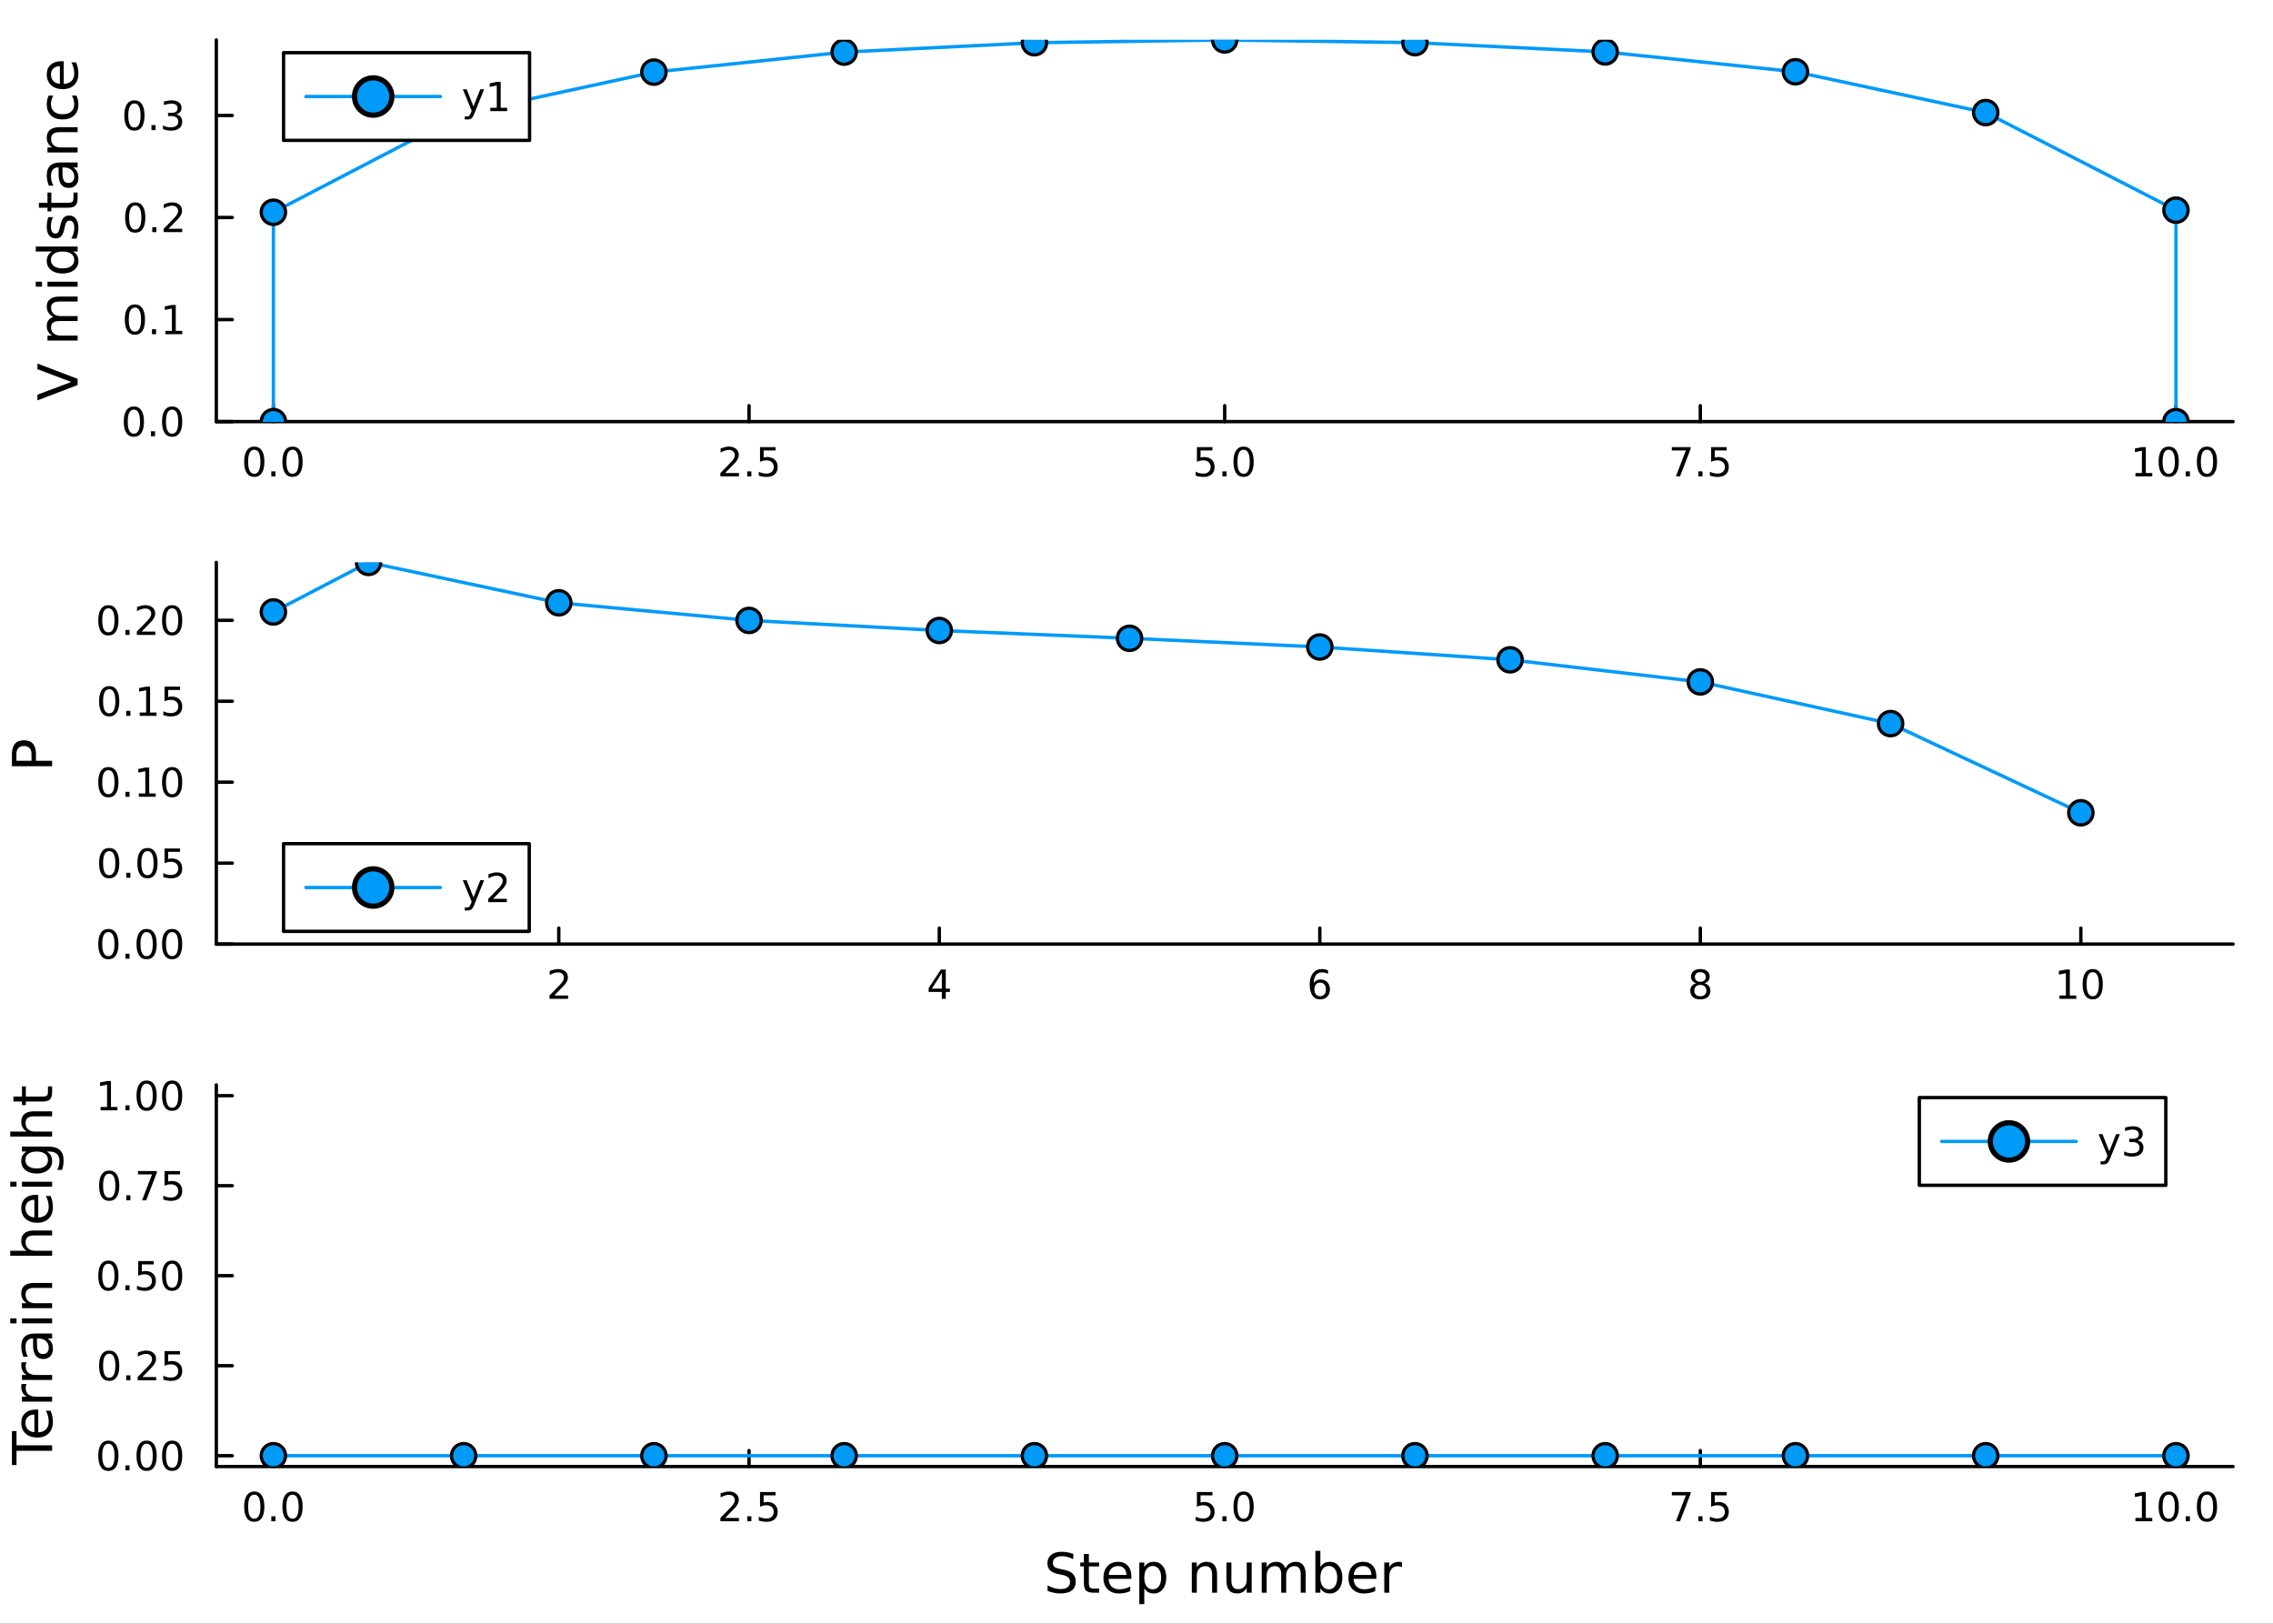 <?xml version="1.0" encoding="utf-8"?>
<svg xmlns="http://www.w3.org/2000/svg" xmlns:xlink="http://www.w3.org/1999/xlink" width="672" height="480" viewBox="0 0 2688 1920">
<rect x="0" y="0" width="2688" height="1920" fill="#333333" stroke="none"/>
<defs>
  <clipPath id="clip390">
    <rect x="0" y="0" width="2688" height="1920"/>
  </clipPath>
</defs>
<path clip-path="url(#clip390)" d="M0 1920 L2688 1920 L2688 0 L0 0  Z" fill="#ffffff" fill-rule="evenodd" fill-opacity="1"/>
<defs>
  <clipPath id="clip391">
    <rect x="537" y="0" width="1883" height="1883"/>
  </clipPath>
</defs>
<path clip-path="url(#clip390)" d="M255.816 498.559 L2640.76 498.559 L2640.76 47.244 L255.816 47.244  Z" fill="#ffffff" fill-rule="evenodd" fill-opacity="1"/>
<defs>
  <clipPath id="clip392">
    <rect x="255" y="47" width="2386" height="452"/>
  </clipPath>
</defs>
<polyline clip-path="url(#clip390)" style="stroke:#000000; stroke-linecap:round; stroke-linejoin:round; stroke-width:4; stroke-opacity:1; fill:none" points="255.816,498.559 2640.76,498.559 "/>
<polyline clip-path="url(#clip390)" style="stroke:#000000; stroke-linecap:round; stroke-linejoin:round; stroke-width:4; stroke-opacity:1; fill:none" points="323.315,498.559 323.315,479.661 "/>
<polyline clip-path="url(#clip390)" style="stroke:#000000; stroke-linecap:round; stroke-linejoin:round; stroke-width:4; stroke-opacity:1; fill:none" points="885.8,498.559 885.8,479.661 "/>
<polyline clip-path="url(#clip390)" style="stroke:#000000; stroke-linecap:round; stroke-linejoin:round; stroke-width:4; stroke-opacity:1; fill:none" points="1448.29,498.559 1448.29,479.661 "/>
<polyline clip-path="url(#clip390)" style="stroke:#000000; stroke-linecap:round; stroke-linejoin:round; stroke-width:4; stroke-opacity:1; fill:none" points="2010.77,498.559 2010.77,479.661 "/>
<polyline clip-path="url(#clip390)" style="stroke:#000000; stroke-linecap:round; stroke-linejoin:round; stroke-width:4; stroke-opacity:1; fill:none" points="2573.26,498.559 2573.26,479.661 "/>
<path clip-path="url(#clip390)" d="M300.699 531.781 Q297.088 531.781 295.259 535.346 Q293.454 538.888 293.454 546.017 Q293.454 553.124 295.259 556.688 Q297.088 560.23 300.699 560.23 Q304.333 560.23 306.139 556.688 Q307.967 553.124 307.967 546.017 Q307.967 538.888 306.139 535.346 Q304.333 531.781 300.699 531.781 M300.699 528.078 Q306.509 528.078 309.565 532.684 Q312.643 537.267 312.643 546.017 Q312.643 554.744 309.565 559.351 Q306.509 563.934 300.699 563.934 Q294.889 563.934 291.81 559.351 Q288.755 554.744 288.755 546.017 Q288.755 537.267 291.81 532.684 Q294.889 528.078 300.699 528.078 Z" fill="#000000" fill-rule="evenodd" fill-opacity="1" /><path clip-path="url(#clip390)" d="M320.861 557.383 L325.745 557.383 L325.745 563.263 L320.861 563.263 L320.861 557.383 Z" fill="#000000" fill-rule="evenodd" fill-opacity="1" /><path clip-path="url(#clip390)" d="M345.93 531.781 Q342.319 531.781 340.49 535.346 Q338.685 538.888 338.685 546.017 Q338.685 553.124 340.49 556.688 Q342.319 560.23 345.93 560.23 Q349.564 560.23 351.37 556.688 Q353.199 553.124 353.199 546.017 Q353.199 538.888 351.37 535.346 Q349.564 531.781 345.93 531.781 M345.93 528.078 Q351.74 528.078 354.796 532.684 Q357.875 537.267 357.875 546.017 Q357.875 554.744 354.796 559.351 Q351.74 563.934 345.93 563.934 Q340.12 563.934 337.041 559.351 Q333.986 554.744 333.986 546.017 Q333.986 537.267 337.041 532.684 Q340.12 528.078 345.93 528.078 Z" fill="#000000" fill-rule="evenodd" fill-opacity="1" /><path clip-path="url(#clip390)" d="M857.537 559.327 L873.856 559.327 L873.856 563.263 L851.912 563.263 L851.912 559.327 Q854.574 556.573 859.157 551.943 Q863.763 547.29 864.944 545.948 Q867.189 543.425 868.069 541.689 Q868.972 539.929 868.972 538.24 Q868.972 535.485 867.027 533.749 Q865.106 532.013 862.004 532.013 Q859.805 532.013 857.351 532.777 Q854.921 533.54 852.143 535.091 L852.143 530.369 Q854.967 529.235 857.421 528.656 Q859.875 528.078 861.912 528.078 Q867.282 528.078 870.476 530.763 Q873.671 533.448 873.671 537.939 Q873.671 540.068 872.861 541.989 Q872.074 543.888 869.967 546.48 Q869.388 547.152 866.287 550.369 Q863.185 553.564 857.537 559.327 Z" fill="#000000" fill-rule="evenodd" fill-opacity="1" /><path clip-path="url(#clip390)" d="M883.671 557.383 L888.555 557.383 L888.555 563.263 L883.671 563.263 L883.671 557.383 Z" fill="#000000" fill-rule="evenodd" fill-opacity="1" /><path clip-path="url(#clip390)" d="M898.786 528.703 L917.143 528.703 L917.143 532.638 L903.069 532.638 L903.069 541.11 Q904.087 540.763 905.106 540.601 Q906.124 540.415 907.143 540.415 Q912.93 540.415 916.309 543.587 Q919.689 546.758 919.689 552.175 Q919.689 557.753 916.217 560.855 Q912.745 563.934 906.425 563.934 Q904.249 563.934 901.981 563.563 Q899.735 563.193 897.328 562.452 L897.328 557.753 Q899.411 558.888 901.634 559.443 Q903.856 559.999 906.333 559.999 Q910.337 559.999 912.675 557.892 Q915.013 555.786 915.013 552.175 Q915.013 548.564 912.675 546.457 Q910.337 544.351 906.333 544.351 Q904.458 544.351 902.583 544.767 Q900.731 545.184 898.786 546.064 L898.786 528.703 Z" fill="#000000" fill-rule="evenodd" fill-opacity="1" /><path clip-path="url(#clip390)" d="M1415.45 528.703 L1433.81 528.703 L1433.81 532.638 L1419.73 532.638 L1419.73 541.11 Q1420.75 540.763 1421.77 540.601 Q1422.79 540.415 1423.81 540.415 Q1429.59 540.415 1432.97 543.587 Q1436.35 546.758 1436.35 552.175 Q1436.35 557.753 1432.88 560.855 Q1429.41 563.934 1423.09 563.934 Q1420.91 563.934 1418.65 563.563 Q1416.4 563.193 1413.99 562.452 L1413.99 557.753 Q1416.08 558.888 1418.3 559.443 Q1420.52 559.999 1423 559.999 Q1427 559.999 1429.34 557.892 Q1431.68 555.786 1431.68 552.175 Q1431.68 548.564 1429.34 546.457 Q1427 544.351 1423 544.351 Q1421.12 544.351 1419.25 544.767 Q1417.4 545.184 1415.45 546.064 L1415.45 528.703 Z" fill="#000000" fill-rule="evenodd" fill-opacity="1" /><path clip-path="url(#clip390)" d="M1445.57 557.383 L1450.45 557.383 L1450.45 563.263 L1445.57 563.263 L1445.57 557.383 Z" fill="#000000" fill-rule="evenodd" fill-opacity="1" /><path clip-path="url(#clip390)" d="M1470.64 531.781 Q1467.02 531.781 1465.2 535.346 Q1463.39 538.888 1463.39 546.017 Q1463.39 553.124 1465.2 556.688 Q1467.02 560.23 1470.64 560.23 Q1474.27 560.23 1476.08 556.688 Q1477.9 553.124 1477.9 546.017 Q1477.9 538.888 1476.08 535.346 Q1474.27 531.781 1470.64 531.781 M1470.64 528.078 Q1476.45 528.078 1479.5 532.684 Q1482.58 537.267 1482.58 546.017 Q1482.58 554.744 1479.5 559.351 Q1476.45 563.934 1470.64 563.934 Q1464.83 563.934 1461.75 559.351 Q1458.69 554.744 1458.69 546.017 Q1458.69 537.267 1461.75 532.684 Q1464.83 528.078 1470.64 528.078 Z" fill="#000000" fill-rule="evenodd" fill-opacity="1" /><path clip-path="url(#clip390)" d="M1977.09 528.703 L1999.31 528.703 L1999.31 530.693 L1986.77 563.263 L1981.88 563.263 L1993.69 532.638 L1977.09 532.638 L1977.09 528.703 Z" fill="#000000" fill-rule="evenodd" fill-opacity="1" /><path clip-path="url(#clip390)" d="M2008.43 557.383 L2013.32 557.383 L2013.32 563.263 L2008.43 563.263 L2008.43 557.383 Z" fill="#000000" fill-rule="evenodd" fill-opacity="1" /><path clip-path="url(#clip390)" d="M2023.55 528.703 L2041.91 528.703 L2041.91 532.638 L2027.83 532.638 L2027.83 541.11 Q2028.85 540.763 2029.87 540.601 Q2030.89 540.415 2031.91 540.415 Q2037.69 540.415 2041.07 543.587 Q2044.45 546.758 2044.45 552.175 Q2044.45 557.753 2040.98 560.855 Q2037.51 563.934 2031.19 563.934 Q2029.01 563.934 2026.74 563.563 Q2024.5 563.193 2022.09 562.452 L2022.09 557.753 Q2024.17 558.888 2026.4 559.443 Q2028.62 559.999 2031.1 559.999 Q2035.1 559.999 2037.44 557.892 Q2039.78 555.786 2039.78 552.175 Q2039.78 548.564 2037.44 546.457 Q2035.1 544.351 2031.1 544.351 Q2029.22 544.351 2027.35 544.767 Q2025.49 545.184 2023.55 546.064 L2023.55 528.703 Z" fill="#000000" fill-rule="evenodd" fill-opacity="1" /><path clip-path="url(#clip390)" d="M2525.33 559.327 L2532.97 559.327 L2532.97 532.962 L2524.66 534.628 L2524.66 530.369 L2532.92 528.703 L2537.6 528.703 L2537.6 559.327 L2545.24 559.327 L2545.24 563.263 L2525.33 563.263 L2525.33 559.327 Z" fill="#000000" fill-rule="evenodd" fill-opacity="1" /><path clip-path="url(#clip390)" d="M2564.68 531.781 Q2561.07 531.781 2559.24 535.346 Q2557.44 538.888 2557.44 546.017 Q2557.44 553.124 2559.24 556.688 Q2561.07 560.23 2564.68 560.23 Q2568.32 560.23 2570.12 556.688 Q2571.95 553.124 2571.95 546.017 Q2571.95 538.888 2570.12 535.346 Q2568.32 531.781 2564.68 531.781 M2564.68 528.078 Q2570.49 528.078 2573.55 532.684 Q2576.63 537.267 2576.63 546.017 Q2576.63 554.744 2573.55 559.351 Q2570.49 563.934 2564.68 563.934 Q2558.87 563.934 2555.79 559.351 Q2552.74 554.744 2552.74 546.017 Q2552.74 537.267 2555.79 532.684 Q2558.87 528.078 2564.68 528.078 Z" fill="#000000" fill-rule="evenodd" fill-opacity="1" /><path clip-path="url(#clip390)" d="M2584.84 557.383 L2589.73 557.383 L2589.73 563.263 L2584.84 563.263 L2584.84 557.383 Z" fill="#000000" fill-rule="evenodd" fill-opacity="1" /><path clip-path="url(#clip390)" d="M2609.91 531.781 Q2606.3 531.781 2604.47 535.346 Q2602.67 538.888 2602.67 546.017 Q2602.67 553.124 2604.47 556.688 Q2606.3 560.23 2609.91 560.23 Q2613.55 560.23 2615.35 556.688 Q2617.18 553.124 2617.18 546.017 Q2617.18 538.888 2615.35 535.346 Q2613.55 531.781 2609.91 531.781 M2609.91 528.078 Q2615.72 528.078 2618.78 532.684 Q2621.86 537.267 2621.86 546.017 Q2621.86 554.744 2618.78 559.351 Q2615.72 563.934 2609.91 563.934 Q2604.1 563.934 2601.02 559.351 Q2597.97 554.744 2597.97 546.017 Q2597.97 537.267 2601.02 532.684 Q2604.1 528.078 2609.91 528.078 Z" fill="#000000" fill-rule="evenodd" fill-opacity="1" /><polyline clip-path="url(#clip390)" style="stroke:#000000; stroke-linecap:round; stroke-linejoin:round; stroke-width:4; stroke-opacity:1; fill:none" points="255.816,498.559 255.816,47.244 "/>
<polyline clip-path="url(#clip390)" style="stroke:#000000; stroke-linecap:round; stroke-linejoin:round; stroke-width:4; stroke-opacity:1; fill:none" points="255.816,498.559 274.714,498.559 "/>
<polyline clip-path="url(#clip390)" style="stroke:#000000; stroke-linecap:round; stroke-linejoin:round; stroke-width:4; stroke-opacity:1; fill:none" points="255.816,377.883 274.714,377.883 "/>
<polyline clip-path="url(#clip390)" style="stroke:#000000; stroke-linecap:round; stroke-linejoin:round; stroke-width:4; stroke-opacity:1; fill:none" points="255.816,257.207 274.714,257.207 "/>
<polyline clip-path="url(#clip390)" style="stroke:#000000; stroke-linecap:round; stroke-linejoin:round; stroke-width:4; stroke-opacity:1; fill:none" points="255.816,136.532 274.714,136.532 "/>
<path clip-path="url(#clip390)" d="M158.321 484.357 Q154.71 484.357 152.881 487.922 Q151.075 491.464 151.075 498.593 Q151.075 505.7 152.881 509.264 Q154.71 512.806 158.321 512.806 Q161.955 512.806 163.76 509.264 Q165.589 505.7 165.589 498.593 Q165.589 491.464 163.76 487.922 Q161.955 484.357 158.321 484.357 M158.321 480.654 Q164.131 480.654 167.186 485.26 Q170.265 489.843 170.265 498.593 Q170.265 507.32 167.186 511.927 Q164.131 516.51 158.321 516.51 Q152.511 516.51 149.432 511.927 Q146.376 507.32 146.376 498.593 Q146.376 489.843 149.432 485.26 Q152.511 480.654 158.321 480.654 Z" fill="#000000" fill-rule="evenodd" fill-opacity="1" /><path clip-path="url(#clip390)" d="M178.483 509.959 L183.367 509.959 L183.367 515.839 L178.483 515.839 L178.483 509.959 Z" fill="#000000" fill-rule="evenodd" fill-opacity="1" /><path clip-path="url(#clip390)" d="M203.552 484.357 Q199.941 484.357 198.112 487.922 Q196.307 491.464 196.307 498.593 Q196.307 505.7 198.112 509.264 Q199.941 512.806 203.552 512.806 Q207.186 512.806 208.992 509.264 Q210.82 505.7 210.82 498.593 Q210.82 491.464 208.992 487.922 Q207.186 484.357 203.552 484.357 M203.552 480.654 Q209.362 480.654 212.418 485.26 Q215.496 489.843 215.496 498.593 Q215.496 507.32 212.418 511.927 Q209.362 516.51 203.552 516.51 Q197.742 516.51 194.663 511.927 Q191.608 507.32 191.608 498.593 Q191.608 489.843 194.663 485.26 Q197.742 480.654 203.552 480.654 Z" fill="#000000" fill-rule="evenodd" fill-opacity="1" /><path clip-path="url(#clip390)" d="M159.548 363.682 Q155.936 363.682 154.108 367.246 Q152.302 370.788 152.302 377.918 Q152.302 385.024 154.108 388.589 Q155.936 392.131 159.548 392.131 Q163.182 392.131 164.987 388.589 Q166.816 385.024 166.816 377.918 Q166.816 370.788 164.987 367.246 Q163.182 363.682 159.548 363.682 M159.548 359.978 Q165.358 359.978 168.413 364.584 Q171.492 369.168 171.492 377.918 Q171.492 386.644 168.413 391.251 Q165.358 395.834 159.548 395.834 Q153.737 395.834 150.659 391.251 Q147.603 386.644 147.603 377.918 Q147.603 369.168 150.659 364.584 Q153.737 359.978 159.548 359.978 Z" fill="#000000" fill-rule="evenodd" fill-opacity="1" /><path clip-path="url(#clip390)" d="M179.709 389.283 L184.594 389.283 L184.594 395.163 L179.709 395.163 L179.709 389.283 Z" fill="#000000" fill-rule="evenodd" fill-opacity="1" /><path clip-path="url(#clip390)" d="M195.589 391.228 L203.228 391.228 L203.228 364.862 L194.918 366.529 L194.918 362.27 L203.182 360.603 L207.857 360.603 L207.857 391.228 L215.496 391.228 L215.496 395.163 L195.589 395.163 L195.589 391.228 Z" fill="#000000" fill-rule="evenodd" fill-opacity="1" /><path clip-path="url(#clip390)" d="M159.918 243.006 Q156.307 243.006 154.478 246.571 Q152.673 250.112 152.673 257.242 Q152.673 264.348 154.478 267.913 Q156.307 271.455 159.918 271.455 Q163.552 271.455 165.358 267.913 Q167.186 264.348 167.186 257.242 Q167.186 250.112 165.358 246.571 Q163.552 243.006 159.918 243.006 M159.918 239.302 Q165.728 239.302 168.784 243.909 Q171.862 248.492 171.862 257.242 Q171.862 265.969 168.784 270.575 Q165.728 275.159 159.918 275.159 Q154.108 275.159 151.029 270.575 Q147.974 265.969 147.974 257.242 Q147.974 248.492 151.029 243.909 Q154.108 239.302 159.918 239.302 Z" fill="#000000" fill-rule="evenodd" fill-opacity="1" /><path clip-path="url(#clip390)" d="M180.08 268.608 L184.964 268.608 L184.964 274.487 L180.08 274.487 L180.08 268.608 Z" fill="#000000" fill-rule="evenodd" fill-opacity="1" /><path clip-path="url(#clip390)" d="M199.177 270.552 L215.496 270.552 L215.496 274.487 L193.552 274.487 L193.552 270.552 Q196.214 267.798 200.797 263.168 Q205.404 258.515 206.584 257.173 Q208.83 254.649 209.709 252.913 Q210.612 251.154 210.612 249.464 Q210.612 246.71 208.668 244.974 Q206.746 243.237 203.645 243.237 Q201.445 243.237 198.992 244.001 Q196.561 244.765 193.783 246.316 L193.783 241.594 Q196.608 240.46 199.061 239.881 Q201.515 239.302 203.552 239.302 Q208.922 239.302 212.117 241.987 Q215.311 244.673 215.311 249.163 Q215.311 251.293 214.501 253.214 Q213.714 255.112 211.607 257.705 Q211.029 258.376 207.927 261.594 Q204.825 264.788 199.177 270.552 Z" fill="#000000" fill-rule="evenodd" fill-opacity="1" /><path clip-path="url(#clip390)" d="M158.969 122.33 Q155.358 122.33 153.529 125.895 Q151.724 129.437 151.724 136.566 Q151.724 143.673 153.529 147.238 Q155.358 150.779 158.969 150.779 Q162.603 150.779 164.409 147.238 Q166.237 143.673 166.237 136.566 Q166.237 129.437 164.409 125.895 Q162.603 122.33 158.969 122.33 M158.969 118.627 Q164.779 118.627 167.835 123.233 Q170.913 127.816 170.913 136.566 Q170.913 145.293 167.835 149.9 Q164.779 154.483 158.969 154.483 Q153.159 154.483 150.08 149.9 Q147.024 145.293 147.024 136.566 Q147.024 127.816 150.08 123.233 Q153.159 118.627 158.969 118.627 Z" fill="#000000" fill-rule="evenodd" fill-opacity="1" /><path clip-path="url(#clip390)" d="M179.131 147.932 L184.015 147.932 L184.015 153.812 L179.131 153.812 L179.131 147.932 Z" fill="#000000" fill-rule="evenodd" fill-opacity="1" /><path clip-path="url(#clip390)" d="M208.367 135.178 Q211.723 135.895 213.598 138.164 Q215.496 140.432 215.496 143.765 Q215.496 148.881 211.978 151.682 Q208.459 154.483 201.978 154.483 Q199.802 154.483 197.487 154.043 Q195.196 153.626 192.742 152.77 L192.742 148.256 Q194.686 149.39 197.001 149.969 Q199.316 150.548 201.839 150.548 Q206.237 150.548 208.529 148.812 Q210.844 147.076 210.844 143.765 Q210.844 140.71 208.691 138.997 Q206.561 137.261 202.742 137.261 L198.714 137.261 L198.714 133.418 L202.927 133.418 Q206.376 133.418 208.205 132.053 Q210.033 130.664 210.033 128.071 Q210.033 125.409 208.135 123.997 Q206.26 122.562 202.742 122.562 Q200.82 122.562 198.621 122.979 Q196.422 123.395 193.783 124.275 L193.783 120.108 Q196.445 119.367 198.76 118.997 Q201.098 118.627 203.158 118.627 Q208.482 118.627 211.584 121.057 Q214.686 123.465 214.686 127.585 Q214.686 130.455 213.043 132.446 Q211.399 134.414 208.367 135.178 Z" fill="#000000" fill-rule="evenodd" fill-opacity="1" /><path clip-path="url(#clip390)" d="M91.8 455.279 L44.28 473.421 L44.28 466.705 L84.289 451.65 L44.28 436.564 L44.28 429.88 L91.8 447.99 L91.8 455.279 Z" fill="#000000" fill-rule="evenodd" fill-opacity="1" /><path clip-path="url(#clip390)" d="M62.995 374.721 Q59.049 372.525 57.171 369.469 Q55.293 366.414 55.293 362.276 Q55.293 356.706 59.208 353.682 Q63.091 350.658 70.284 350.658 L91.8 350.658 L91.8 356.547 L70.475 356.547 Q65.351 356.547 62.868 358.361 Q60.386 360.175 60.386 363.899 Q60.386 368.451 63.409 371.092 Q66.433 373.734 71.653 373.734 L91.8 373.734 L91.8 379.622 L70.475 379.622 Q65.319 379.622 62.868 381.437 Q60.386 383.251 60.386 387.038 Q60.386 391.526 63.441 394.168 Q66.465 396.81 71.653 396.81 L91.8 396.81 L91.8 402.698 L56.152 402.698 L56.152 396.81 L61.691 396.81 Q58.412 394.805 56.853 392.004 Q55.293 389.203 55.293 385.352 Q55.293 381.468 57.266 378.763 Q59.24 376.026 62.995 374.721 Z" fill="#000000" fill-rule="evenodd" fill-opacity="1" /><path clip-path="url(#clip390)" d="M56.152 338.977 L56.152 333.121 L91.8 333.121 L91.8 338.977 L56.152 338.977 M42.275 338.977 L42.275 333.121 L49.691 333.121 L49.691 338.977 L42.275 338.977 Z" fill="#000000" fill-rule="evenodd" fill-opacity="1" /><path clip-path="url(#clip390)" d="M61.563 297.409 L42.275 297.409 L42.275 291.553 L91.8 291.553 L91.8 297.409 L86.453 297.409 Q89.636 299.255 91.196 302.088 Q92.723 304.889 92.723 308.836 Q92.723 315.297 87.567 319.371 Q82.411 323.413 74.008 323.413 Q65.605 323.413 60.449 319.371 Q55.293 315.297 55.293 308.836 Q55.293 304.889 56.853 302.088 Q58.38 299.255 61.563 297.409 M74.008 317.366 Q80.469 317.366 84.162 314.724 Q87.822 312.05 87.822 307.403 Q87.822 302.756 84.162 300.083 Q80.469 297.409 74.008 297.409 Q67.547 297.409 63.887 300.083 Q60.195 302.756 60.195 307.403 Q60.195 312.05 63.887 314.724 Q67.547 317.366 74.008 317.366 Z" fill="#000000" fill-rule="evenodd" fill-opacity="1" /><path clip-path="url(#clip390)" d="M57.203 256.764 L62.741 256.764 Q61.468 259.247 60.831 261.92 Q60.195 264.594 60.195 267.459 Q60.195 271.819 61.531 274.015 Q62.868 276.18 65.542 276.18 Q67.579 276.18 68.757 274.62 Q69.902 273.06 70.953 268.35 L71.398 266.345 Q72.735 260.106 75.186 257.496 Q77.605 254.855 81.965 254.855 Q86.931 254.855 89.827 258.801 Q92.723 262.716 92.723 269.591 Q92.723 272.456 92.15 275.575 Q91.609 278.662 90.495 282.1 L84.448 282.1 Q86.135 278.853 86.994 275.702 Q87.822 272.551 87.822 269.464 Q87.822 265.326 86.421 263.098 Q84.989 260.87 82.411 260.87 Q80.024 260.87 78.751 262.493 Q77.478 264.085 76.3 269.527 L75.822 271.565 Q74.677 277.007 72.321 279.426 Q69.934 281.845 65.796 281.845 Q60.767 281.845 58.03 278.28 Q55.293 274.716 55.293 268.159 Q55.293 264.912 55.77 262.048 Q56.248 259.183 57.203 256.764 Z" fill="#000000" fill-rule="evenodd" fill-opacity="1" /><path clip-path="url(#clip390)" d="M46.031 239.736 L56.152 239.736 L56.152 227.673 L60.704 227.673 L60.704 239.736 L80.056 239.736 Q84.416 239.736 85.657 238.558 Q86.899 237.349 86.899 233.689 L86.899 227.673 L91.8 227.673 L91.8 233.689 Q91.8 240.468 89.286 243.046 Q86.74 245.624 80.056 245.624 L60.704 245.624 L60.704 249.921 L56.152 249.921 L56.152 245.624 L46.031 245.624 L46.031 239.736 Z" fill="#000000" fill-rule="evenodd" fill-opacity="1" /><path clip-path="url(#clip390)" d="M73.881 203.77 Q73.881 210.868 75.504 213.605 Q77.127 216.342 81.042 216.342 Q84.162 216.342 86.007 214.305 Q87.822 212.236 87.822 208.703 Q87.822 203.833 84.384 200.905 Q80.915 197.945 75.186 197.945 L73.881 197.945 L73.881 203.77 M71.462 192.089 L91.8 192.089 L91.8 197.945 L86.389 197.945 Q89.636 199.95 91.196 202.942 Q92.723 205.934 92.723 210.263 Q92.723 215.737 89.668 218.984 Q86.58 222.198 81.424 222.198 Q75.409 222.198 72.353 218.188 Q69.297 214.146 69.297 206.157 L69.297 197.945 L68.725 197.945 Q64.682 197.945 62.486 200.619 Q60.258 203.26 60.258 208.067 Q60.258 211.122 60.99 214.019 Q61.722 216.915 63.187 219.589 L57.776 219.589 Q56.534 216.374 55.93 213.35 Q55.293 210.326 55.293 207.462 Q55.293 199.728 59.303 195.908 Q63.314 192.089 71.462 192.089 Z" fill="#000000" fill-rule="evenodd" fill-opacity="1" /><path clip-path="url(#clip390)" d="M70.284 150.393 L91.8 150.393 L91.8 156.25 L70.475 156.25 Q65.415 156.25 62.9 158.223 Q60.386 160.196 60.386 164.143 Q60.386 168.886 63.409 171.623 Q66.433 174.36 71.653 174.36 L91.8 174.36 L91.8 180.248 L56.152 180.248 L56.152 174.36 L61.691 174.36 Q58.476 172.259 56.884 169.427 Q55.293 166.562 55.293 162.838 Q55.293 156.695 59.112 153.544 Q62.9 150.393 70.284 150.393 Z" fill="#000000" fill-rule="evenodd" fill-opacity="1" /><path clip-path="url(#clip390)" d="M57.521 113.058 L62.995 113.058 Q61.627 115.541 60.959 118.055 Q60.258 120.538 60.258 123.084 Q60.258 128.782 63.887 131.933 Q67.483 135.084 74.008 135.084 Q80.533 135.084 84.162 131.933 Q87.758 128.782 87.758 123.084 Q87.758 120.538 87.09 118.055 Q86.389 115.541 85.021 113.058 L90.432 113.058 Q91.578 115.509 92.15 118.151 Q92.723 120.761 92.723 123.721 Q92.723 131.774 87.663 136.516 Q82.602 141.258 74.008 141.258 Q65.287 141.258 60.29 136.484 Q55.293 131.678 55.293 123.339 Q55.293 120.634 55.866 118.055 Q56.407 115.477 57.521 113.058 Z" fill="#000000" fill-rule="evenodd" fill-opacity="1" /><path clip-path="url(#clip390)" d="M72.512 72.382 L75.377 72.382 L75.377 99.308 Q81.424 98.927 84.607 95.68 Q87.758 92.402 87.758 86.577 Q87.758 83.203 86.931 80.052 Q86.103 76.869 84.448 73.75 L89.986 73.75 Q91.323 76.901 92.023 80.211 Q92.723 83.522 92.723 86.927 Q92.723 95.457 87.758 100.454 Q82.793 105.42 74.326 105.42 Q65.574 105.42 60.449 100.709 Q55.293 95.966 55.293 87.946 Q55.293 80.752 59.94 76.583 Q64.555 72.382 72.512 72.382 M70.793 78.238 Q65.987 78.302 63.123 80.943 Q60.258 83.553 60.258 87.882 Q60.258 92.784 63.027 95.744 Q65.796 98.672 70.825 99.118 L70.793 78.238 Z" fill="#000000" fill-rule="evenodd" fill-opacity="1" /><polyline clip-path="url(#clip392)" style="stroke:#009af9; stroke-linecap:round; stroke-linejoin:round; stroke-width:4; stroke-opacity:1; fill:none" points="323.315,498.559 323.315,250.975 548.309,133.987 773.303,85.272 998.298,61.605 1223.29,50.526 1448.29,47.244 1673.28,50.441 1898.27,61.401 2123.27,84.856 2348.26,133.108 2573.26,248.486 2573.26,498.559 "/>
<circle clip-path="url(#clip392)" cx="323.315" cy="498.559" r="14.4" fill="#009af9" fill-rule="evenodd" fill-opacity="1" stroke="#000000" stroke-opacity="1" stroke-width="3.84"/>
<circle clip-path="url(#clip392)" cx="323.315" cy="250.975" r="14.4" fill="#009af9" fill-rule="evenodd" fill-opacity="1" stroke="#000000" stroke-opacity="1" stroke-width="3.84"/>
<circle clip-path="url(#clip392)" cx="548.309" cy="133.987" r="14.4" fill="#009af9" fill-rule="evenodd" fill-opacity="1" stroke="#000000" stroke-opacity="1" stroke-width="3.84"/>
<circle clip-path="url(#clip392)" cx="773.303" cy="85.272" r="14.4" fill="#009af9" fill-rule="evenodd" fill-opacity="1" stroke="#000000" stroke-opacity="1" stroke-width="3.84"/>
<circle clip-path="url(#clip392)" cx="998.298" cy="61.605" r="14.4" fill="#009af9" fill-rule="evenodd" fill-opacity="1" stroke="#000000" stroke-opacity="1" stroke-width="3.84"/>
<circle clip-path="url(#clip392)" cx="1223.29" cy="50.526" r="14.4" fill="#009af9" fill-rule="evenodd" fill-opacity="1" stroke="#000000" stroke-opacity="1" stroke-width="3.84"/>
<circle clip-path="url(#clip392)" cx="1448.29" cy="47.244" r="14.4" fill="#009af9" fill-rule="evenodd" fill-opacity="1" stroke="#000000" stroke-opacity="1" stroke-width="3.84"/>
<circle clip-path="url(#clip392)" cx="1673.28" cy="50.441" r="14.4" fill="#009af9" fill-rule="evenodd" fill-opacity="1" stroke="#000000" stroke-opacity="1" stroke-width="3.84"/>
<circle clip-path="url(#clip392)" cx="1898.27" cy="61.401" r="14.4" fill="#009af9" fill-rule="evenodd" fill-opacity="1" stroke="#000000" stroke-opacity="1" stroke-width="3.84"/>
<circle clip-path="url(#clip392)" cx="2123.27" cy="84.856" r="14.4" fill="#009af9" fill-rule="evenodd" fill-opacity="1" stroke="#000000" stroke-opacity="1" stroke-width="3.84"/>
<circle clip-path="url(#clip392)" cx="2348.26" cy="133.108" r="14.4" fill="#009af9" fill-rule="evenodd" fill-opacity="1" stroke="#000000" stroke-opacity="1" stroke-width="3.84"/>
<circle clip-path="url(#clip392)" cx="2573.26" cy="248.486" r="14.4" fill="#009af9" fill-rule="evenodd" fill-opacity="1" stroke="#000000" stroke-opacity="1" stroke-width="3.84"/>
<circle clip-path="url(#clip392)" cx="2573.26" cy="498.559" r="14.4" fill="#009af9" fill-rule="evenodd" fill-opacity="1" stroke="#000000" stroke-opacity="1" stroke-width="3.84"/>
<path clip-path="url(#clip390)" d="M335.314 165.968 L626.239 165.968 L626.239 62.288 L335.314 62.288  Z" fill="#ffffff" fill-rule="evenodd" fill-opacity="1"/>
<polyline clip-path="url(#clip390)" style="stroke:#000000; stroke-linecap:round; stroke-linejoin:round; stroke-width:4; stroke-opacity:1; fill:none" points="335.314,165.968 626.239,165.968 626.239,62.288 335.314,62.288 335.314,165.968 "/>
<polyline clip-path="url(#clip390)" style="stroke:#009af9; stroke-linecap:round; stroke-linejoin:round; stroke-width:4; stroke-opacity:1; fill:none" points="361.814,114.128 520.81,114.128 "/>
<circle clip-path="url(#clip390)" cx="441.312" cy="114.128" r="22.083" fill="#009af9" fill-rule="evenodd" fill-opacity="1" stroke="#000000" stroke-opacity="1" stroke-width="6.144"/>
<path clip-path="url(#clip390)" d="M561.151 133.815 Q559.346 138.445 557.633 139.857 Q555.92 141.269 553.05 141.269 L549.647 141.269 L549.647 137.704 L552.147 137.704 Q553.906 137.704 554.878 136.871 Q555.851 136.038 557.031 132.936 L557.795 130.991 L547.309 105.482 L551.823 105.482 L559.925 125.76 L568.026 105.482 L572.54 105.482 L561.151 133.815 Z" fill="#000000" fill-rule="evenodd" fill-opacity="1" /><path clip-path="url(#clip390)" d="M579.832 127.473 L587.471 127.473 L587.471 101.107 L579.161 102.774 L579.161 98.515 L587.424 96.848 L592.1 96.848 L592.1 127.473 L599.739 127.473 L599.739 131.408 L579.832 131.408 L579.832 127.473 Z" fill="#000000" fill-rule="evenodd" fill-opacity="1" /><path clip-path="url(#clip390)" d="M255.816 1116.34 L2640.76 1116.34 L2640.76 665.023 L255.816 665.023  Z" fill="#ffffff" fill-rule="evenodd" fill-opacity="1"/>
<defs>
  <clipPath id="clip393">
    <rect x="255" y="665" width="2386" height="452"/>
  </clipPath>
</defs>
<polyline clip-path="url(#clip390)" style="stroke:#000000; stroke-linecap:round; stroke-linejoin:round; stroke-width:4; stroke-opacity:1; fill:none" points="255.816,1116.34 2640.76,1116.34 "/>
<polyline clip-path="url(#clip390)" style="stroke:#000000; stroke-linecap:round; stroke-linejoin:round; stroke-width:4; stroke-opacity:1; fill:none" points="660.806,1116.34 660.806,1097.44 "/>
<polyline clip-path="url(#clip390)" style="stroke:#000000; stroke-linecap:round; stroke-linejoin:round; stroke-width:4; stroke-opacity:1; fill:none" points="1110.79,1116.34 1110.79,1097.44 "/>
<polyline clip-path="url(#clip390)" style="stroke:#000000; stroke-linecap:round; stroke-linejoin:round; stroke-width:4; stroke-opacity:1; fill:none" points="1560.78,1116.34 1560.78,1097.44 "/>
<polyline clip-path="url(#clip390)" style="stroke:#000000; stroke-linecap:round; stroke-linejoin:round; stroke-width:4; stroke-opacity:1; fill:none" points="2010.77,1116.34 2010.77,1097.44 "/>
<polyline clip-path="url(#clip390)" style="stroke:#000000; stroke-linecap:round; stroke-linejoin:round; stroke-width:4; stroke-opacity:1; fill:none" points="2460.76,1116.34 2460.76,1097.44 "/>
<path clip-path="url(#clip390)" d="M655.459 1177.11 L671.778 1177.11 L671.778 1181.04 L649.834 1181.04 L649.834 1177.11 Q652.496 1174.35 657.079 1169.72 Q661.686 1165.07 662.866 1163.73 Q665.112 1161.2 665.991 1159.47 Q666.894 1157.71 666.894 1156.02 Q666.894 1153.26 664.95 1151.53 Q663.028 1149.79 659.926 1149.79 Q657.727 1149.79 655.274 1150.56 Q652.843 1151.32 650.065 1152.87 L650.065 1148.15 Q652.889 1147.01 655.343 1146.44 Q657.797 1145.86 659.834 1145.86 Q665.204 1145.86 668.399 1148.54 Q671.593 1151.23 671.593 1155.72 Q671.593 1157.85 670.783 1159.77 Q669.996 1161.67 667.889 1164.26 Q667.311 1164.93 664.209 1168.15 Q661.107 1171.34 655.459 1177.11 Z" fill="#000000" fill-rule="evenodd" fill-opacity="1" /><path clip-path="url(#clip390)" d="M1113.8 1150.56 L1102 1169 L1113.8 1169 L1113.8 1150.56 M1112.58 1146.48 L1118.46 1146.48 L1118.46 1169 L1123.39 1169 L1123.39 1172.89 L1118.46 1172.89 L1118.46 1181.04 L1113.8 1181.04 L1113.8 1172.89 L1098.2 1172.89 L1098.2 1168.38 L1112.58 1146.48 Z" fill="#000000" fill-rule="evenodd" fill-opacity="1" /><path clip-path="url(#clip390)" d="M1561.19 1161.9 Q1558.04 1161.9 1556.19 1164.05 Q1554.36 1166.2 1554.36 1169.95 Q1554.36 1173.68 1556.19 1175.86 Q1558.04 1178.01 1561.19 1178.01 Q1564.34 1178.01 1566.17 1175.86 Q1568.02 1173.68 1568.02 1169.95 Q1568.02 1166.2 1566.17 1164.05 Q1564.34 1161.9 1561.19 1161.9 M1570.47 1147.25 L1570.47 1151.5 Q1568.71 1150.67 1566.91 1150.23 Q1565.12 1149.79 1563.36 1149.79 Q1558.73 1149.79 1556.28 1152.92 Q1553.85 1156.04 1553.5 1162.36 Q1554.87 1160.35 1556.93 1159.28 Q1558.99 1158.19 1561.47 1158.19 Q1566.67 1158.19 1569.68 1161.37 Q1572.72 1164.51 1572.72 1169.95 Q1572.72 1175.28 1569.57 1178.5 Q1566.42 1181.71 1561.19 1181.71 Q1555.19 1181.71 1552.02 1177.13 Q1548.85 1172.52 1548.85 1163.8 Q1548.85 1155.6 1552.74 1150.74 Q1556.63 1145.86 1563.18 1145.86 Q1564.94 1145.86 1566.72 1146.2 Q1568.53 1146.55 1570.47 1147.25 Z" fill="#000000" fill-rule="evenodd" fill-opacity="1" /><path clip-path="url(#clip390)" d="M2010.77 1164.63 Q2007.44 1164.63 2005.52 1166.41 Q2003.62 1168.19 2003.62 1171.32 Q2003.62 1174.44 2005.52 1176.23 Q2007.44 1178.01 2010.77 1178.01 Q2014.11 1178.01 2016.03 1176.23 Q2017.95 1174.42 2017.95 1171.32 Q2017.95 1168.19 2016.03 1166.41 Q2014.13 1164.63 2010.77 1164.63 M2006.1 1162.64 Q2003.09 1161.9 2001.4 1159.84 Q1999.73 1157.78 1999.73 1154.82 Q1999.73 1150.67 2002.67 1148.26 Q2005.63 1145.86 2010.77 1145.86 Q2015.93 1145.86 2018.87 1148.26 Q2021.81 1150.67 2021.81 1154.82 Q2021.81 1157.78 2020.12 1159.84 Q2018.46 1161.9 2015.47 1162.64 Q2018.85 1163.43 2020.73 1165.72 Q2022.62 1168.01 2022.62 1171.32 Q2022.62 1176.34 2019.54 1179.03 Q2016.49 1181.71 2010.77 1181.71 Q2005.05 1181.71 2001.98 1179.03 Q1998.92 1176.34 1998.92 1171.32 Q1998.92 1168.01 2000.82 1165.72 Q2002.72 1163.43 2006.1 1162.64 M2004.38 1155.25 Q2004.38 1157.94 2006.05 1159.44 Q2007.74 1160.95 2010.77 1160.95 Q2013.78 1160.95 2015.47 1159.44 Q2017.18 1157.94 2017.18 1155.25 Q2017.18 1152.57 2015.47 1151.07 Q2013.78 1149.56 2010.77 1149.56 Q2007.74 1149.56 2006.05 1151.07 Q2004.38 1152.57 2004.38 1155.25 Z" fill="#000000" fill-rule="evenodd" fill-opacity="1" /><path clip-path="url(#clip390)" d="M2435.45 1177.11 L2443.09 1177.11 L2443.09 1150.74 L2434.78 1152.41 L2434.78 1148.15 L2443.04 1146.48 L2447.72 1146.48 L2447.72 1177.11 L2455.36 1177.11 L2455.36 1181.04 L2435.45 1181.04 L2435.45 1177.11 Z" fill="#000000" fill-rule="evenodd" fill-opacity="1" /><path clip-path="url(#clip390)" d="M2474.8 1149.56 Q2471.19 1149.56 2469.36 1153.13 Q2467.55 1156.67 2467.55 1163.8 Q2467.55 1170.9 2469.36 1174.47 Q2471.19 1178.01 2474.8 1178.01 Q2478.43 1178.01 2480.24 1174.47 Q2482.07 1170.9 2482.07 1163.8 Q2482.07 1156.67 2480.24 1153.13 Q2478.43 1149.56 2474.8 1149.56 M2474.8 1145.86 Q2480.61 1145.86 2483.67 1150.46 Q2486.74 1155.05 2486.74 1163.8 Q2486.74 1172.52 2483.67 1177.13 Q2480.61 1181.71 2474.8 1181.71 Q2468.99 1181.71 2465.91 1177.13 Q2462.86 1172.52 2462.86 1163.8 Q2462.86 1155.05 2465.91 1150.46 Q2468.99 1145.86 2474.8 1145.86 Z" fill="#000000" fill-rule="evenodd" fill-opacity="1" /><polyline clip-path="url(#clip390)" style="stroke:#000000; stroke-linecap:round; stroke-linejoin:round; stroke-width:4; stroke-opacity:1; fill:none" points="255.816,1116.34 255.816,665.023 "/>
<polyline clip-path="url(#clip390)" style="stroke:#000000; stroke-linecap:round; stroke-linejoin:round; stroke-width:4; stroke-opacity:1; fill:none" points="255.816,1116.34 274.714,1116.34 "/>
<polyline clip-path="url(#clip390)" style="stroke:#000000; stroke-linecap:round; stroke-linejoin:round; stroke-width:4; stroke-opacity:1; fill:none" points="255.816,1020.62 274.714,1020.62 "/>
<polyline clip-path="url(#clip390)" style="stroke:#000000; stroke-linecap:round; stroke-linejoin:round; stroke-width:4; stroke-opacity:1; fill:none" points="255.816,924.911 274.714,924.911 "/>
<polyline clip-path="url(#clip390)" style="stroke:#000000; stroke-linecap:round; stroke-linejoin:round; stroke-width:4; stroke-opacity:1; fill:none" points="255.816,829.198 274.714,829.198 "/>
<polyline clip-path="url(#clip390)" style="stroke:#000000; stroke-linecap:round; stroke-linejoin:round; stroke-width:4; stroke-opacity:1; fill:none" points="255.816,733.485 274.714,733.485 "/>
<path clip-path="url(#clip390)" d="M128.159 1102.14 Q124.548 1102.14 122.719 1105.7 Q120.913 1109.24 120.913 1116.37 Q120.913 1123.48 122.719 1127.04 Q124.548 1130.59 128.159 1130.59 Q131.793 1130.59 133.599 1127.04 Q135.427 1123.48 135.427 1116.37 Q135.427 1109.24 133.599 1105.7 Q131.793 1102.14 128.159 1102.14 M128.159 1098.43 Q133.969 1098.43 137.025 1103.04 Q140.103 1107.62 140.103 1116.37 Q140.103 1125.1 137.025 1129.71 Q133.969 1134.29 128.159 1134.29 Q122.349 1134.29 119.27 1129.71 Q116.214 1125.1 116.214 1116.37 Q116.214 1107.62 119.27 1103.04 Q122.349 1098.43 128.159 1098.43 Z" fill="#000000" fill-rule="evenodd" fill-opacity="1" /><path clip-path="url(#clip390)" d="M148.321 1127.74 L153.205 1127.74 L153.205 1133.62 L148.321 1133.62 L148.321 1127.74 Z" fill="#000000" fill-rule="evenodd" fill-opacity="1" /><path clip-path="url(#clip390)" d="M173.39 1102.14 Q169.779 1102.14 167.95 1105.7 Q166.145 1109.24 166.145 1116.37 Q166.145 1123.48 167.95 1127.04 Q169.779 1130.59 173.39 1130.59 Q177.024 1130.59 178.83 1127.04 Q180.659 1123.48 180.659 1116.37 Q180.659 1109.24 178.83 1105.7 Q177.024 1102.14 173.39 1102.14 M173.39 1098.43 Q179.2 1098.43 182.256 1103.04 Q185.334 1107.62 185.334 1116.37 Q185.334 1125.1 182.256 1129.71 Q179.2 1134.29 173.39 1134.29 Q167.58 1134.29 164.501 1129.71 Q161.446 1125.1 161.446 1116.37 Q161.446 1107.62 164.501 1103.04 Q167.58 1098.43 173.39 1098.43 Z" fill="#000000" fill-rule="evenodd" fill-opacity="1" /><path clip-path="url(#clip390)" d="M203.552 1102.14 Q199.941 1102.14 198.112 1105.7 Q196.307 1109.24 196.307 1116.37 Q196.307 1123.48 198.112 1127.04 Q199.941 1130.59 203.552 1130.59 Q207.186 1130.59 208.992 1127.04 Q210.82 1123.48 210.82 1116.37 Q210.82 1109.24 208.992 1105.7 Q207.186 1102.14 203.552 1102.14 M203.552 1098.43 Q209.362 1098.43 212.418 1103.04 Q215.496 1107.62 215.496 1116.37 Q215.496 1125.1 212.418 1129.71 Q209.362 1134.29 203.552 1134.29 Q197.742 1134.29 194.663 1129.71 Q191.608 1125.1 191.608 1116.37 Q191.608 1107.62 194.663 1103.04 Q197.742 1098.43 203.552 1098.43 Z" fill="#000000" fill-rule="evenodd" fill-opacity="1" /><path clip-path="url(#clip390)" d="M129.154 1006.42 Q125.543 1006.42 123.714 1009.99 Q121.909 1013.53 121.909 1020.66 Q121.909 1027.77 123.714 1031.33 Q125.543 1034.87 129.154 1034.87 Q132.788 1034.87 134.594 1031.33 Q136.423 1027.77 136.423 1020.66 Q136.423 1013.53 134.594 1009.99 Q132.788 1006.42 129.154 1006.42 M129.154 1002.72 Q134.964 1002.72 138.02 1007.33 Q141.099 1011.91 141.099 1020.66 Q141.099 1029.39 138.02 1033.99 Q134.964 1038.58 129.154 1038.58 Q123.344 1038.58 120.265 1033.99 Q117.21 1029.39 117.21 1020.66 Q117.21 1011.91 120.265 1007.33 Q123.344 1002.72 129.154 1002.72 Z" fill="#000000" fill-rule="evenodd" fill-opacity="1" /><path clip-path="url(#clip390)" d="M149.316 1032.03 L154.2 1032.03 L154.2 1037.9 L149.316 1037.9 L149.316 1032.03 Z" fill="#000000" fill-rule="evenodd" fill-opacity="1" /><path clip-path="url(#clip390)" d="M174.385 1006.42 Q170.774 1006.42 168.946 1009.99 Q167.14 1013.53 167.14 1020.66 Q167.14 1027.77 168.946 1031.33 Q170.774 1034.87 174.385 1034.87 Q178.02 1034.87 179.825 1031.33 Q181.654 1027.77 181.654 1020.66 Q181.654 1013.53 179.825 1009.99 Q178.02 1006.42 174.385 1006.42 M174.385 1002.72 Q180.196 1002.72 183.251 1007.33 Q186.33 1011.91 186.33 1020.66 Q186.33 1029.39 183.251 1033.99 Q180.196 1038.58 174.385 1038.58 Q168.575 1038.58 165.497 1033.99 Q162.441 1029.39 162.441 1020.66 Q162.441 1011.91 165.497 1007.33 Q168.575 1002.72 174.385 1002.72 Z" fill="#000000" fill-rule="evenodd" fill-opacity="1" /><path clip-path="url(#clip390)" d="M194.594 1003.34 L212.95 1003.34 L212.95 1007.28 L198.876 1007.28 L198.876 1015.75 Q199.895 1015.4 200.913 1015.24 Q201.932 1015.06 202.95 1015.06 Q208.737 1015.06 212.117 1018.23 Q215.496 1021.4 215.496 1026.82 Q215.496 1032.4 212.024 1035.5 Q208.552 1038.58 202.233 1038.58 Q200.057 1038.58 197.788 1038.21 Q195.543 1037.84 193.135 1037.09 L193.135 1032.4 Q195.219 1033.53 197.441 1034.09 Q199.663 1034.64 202.14 1034.64 Q206.145 1034.64 208.482 1032.53 Q210.82 1030.43 210.82 1026.82 Q210.82 1023.21 208.482 1021.1 Q206.145 1018.99 202.14 1018.99 Q200.265 1018.99 198.39 1019.41 Q196.538 1019.83 194.594 1020.71 L194.594 1003.34 Z" fill="#000000" fill-rule="evenodd" fill-opacity="1" /><path clip-path="url(#clip390)" d="M128.159 910.71 Q124.548 910.71 122.719 914.275 Q120.913 917.817 120.913 924.946 Q120.913 932.053 122.719 935.617 Q124.548 939.159 128.159 939.159 Q131.793 939.159 133.599 935.617 Q135.427 932.053 135.427 924.946 Q135.427 917.817 133.599 914.275 Q131.793 910.71 128.159 910.71 M128.159 907.006 Q133.969 907.006 137.025 911.613 Q140.103 916.196 140.103 924.946 Q140.103 933.673 137.025 938.279 Q133.969 942.863 128.159 942.863 Q122.349 942.863 119.27 938.279 Q116.214 933.673 116.214 924.946 Q116.214 916.196 119.27 911.613 Q122.349 907.006 128.159 907.006 Z" fill="#000000" fill-rule="evenodd" fill-opacity="1" /><path clip-path="url(#clip390)" d="M148.321 936.312 L153.205 936.312 L153.205 942.191 L148.321 942.191 L148.321 936.312 Z" fill="#000000" fill-rule="evenodd" fill-opacity="1" /><path clip-path="url(#clip390)" d="M164.2 938.256 L171.839 938.256 L171.839 911.891 L163.529 913.557 L163.529 909.298 L171.793 907.631 L176.469 907.631 L176.469 938.256 L184.108 938.256 L184.108 942.191 L164.2 942.191 L164.2 938.256 Z" fill="#000000" fill-rule="evenodd" fill-opacity="1" /><path clip-path="url(#clip390)" d="M203.552 910.71 Q199.941 910.71 198.112 914.275 Q196.307 917.817 196.307 924.946 Q196.307 932.053 198.112 935.617 Q199.941 939.159 203.552 939.159 Q207.186 939.159 208.992 935.617 Q210.82 932.053 210.82 924.946 Q210.82 917.817 208.992 914.275 Q207.186 910.71 203.552 910.71 M203.552 907.006 Q209.362 907.006 212.418 911.613 Q215.496 916.196 215.496 924.946 Q215.496 933.673 212.418 938.279 Q209.362 942.863 203.552 942.863 Q197.742 942.863 194.663 938.279 Q191.608 933.673 191.608 924.946 Q191.608 916.196 194.663 911.613 Q197.742 907.006 203.552 907.006 Z" fill="#000000" fill-rule="evenodd" fill-opacity="1" /><path clip-path="url(#clip390)" d="M129.154 814.997 Q125.543 814.997 123.714 818.562 Q121.909 822.103 121.909 829.233 Q121.909 836.339 123.714 839.904 Q125.543 843.446 129.154 843.446 Q132.788 843.446 134.594 839.904 Q136.423 836.339 136.423 829.233 Q136.423 822.103 134.594 818.562 Q132.788 814.997 129.154 814.997 M129.154 811.293 Q134.964 811.293 138.02 815.9 Q141.099 820.483 141.099 829.233 Q141.099 837.96 138.02 842.566 Q134.964 847.15 129.154 847.15 Q123.344 847.15 120.265 842.566 Q117.21 837.96 117.21 829.233 Q117.21 820.483 120.265 815.9 Q123.344 811.293 129.154 811.293 Z" fill="#000000" fill-rule="evenodd" fill-opacity="1" /><path clip-path="url(#clip390)" d="M149.316 840.599 L154.2 840.599 L154.2 846.478 L149.316 846.478 L149.316 840.599 Z" fill="#000000" fill-rule="evenodd" fill-opacity="1" /><path clip-path="url(#clip390)" d="M165.196 842.543 L172.835 842.543 L172.835 816.178 L164.524 817.844 L164.524 813.585 L172.788 811.918 L177.464 811.918 L177.464 842.543 L185.103 842.543 L185.103 846.478 L165.196 846.478 L165.196 842.543 Z" fill="#000000" fill-rule="evenodd" fill-opacity="1" /><path clip-path="url(#clip390)" d="M194.594 811.918 L212.95 811.918 L212.95 815.853 L198.876 815.853 L198.876 824.326 Q199.895 823.978 200.913 823.816 Q201.932 823.631 202.95 823.631 Q208.737 823.631 212.117 826.803 Q215.496 829.974 215.496 835.39 Q215.496 840.969 212.024 844.071 Q208.552 847.15 202.233 847.15 Q200.057 847.15 197.788 846.779 Q195.543 846.409 193.135 845.668 L193.135 840.969 Q195.219 842.103 197.441 842.659 Q199.663 843.214 202.14 843.214 Q206.145 843.214 208.482 841.108 Q210.82 839.002 210.82 835.39 Q210.82 831.779 208.482 829.673 Q206.145 827.566 202.14 827.566 Q200.265 827.566 198.39 827.983 Q196.538 828.4 194.594 829.279 L194.594 811.918 Z" fill="#000000" fill-rule="evenodd" fill-opacity="1" /><path clip-path="url(#clip390)" d="M128.159 719.284 Q124.548 719.284 122.719 722.849 Q120.913 726.39 120.913 733.52 Q120.913 740.626 122.719 744.191 Q124.548 747.733 128.159 747.733 Q131.793 747.733 133.599 744.191 Q135.427 740.626 135.427 733.52 Q135.427 726.39 133.599 722.849 Q131.793 719.284 128.159 719.284 M128.159 715.58 Q133.969 715.58 137.025 720.187 Q140.103 724.77 140.103 733.52 Q140.103 742.247 137.025 746.853 Q133.969 751.436 128.159 751.436 Q122.349 751.436 119.27 746.853 Q116.214 742.247 116.214 733.52 Q116.214 724.77 119.27 720.187 Q122.349 715.58 128.159 715.58 Z" fill="#000000" fill-rule="evenodd" fill-opacity="1" /><path clip-path="url(#clip390)" d="M148.321 744.886 L153.205 744.886 L153.205 750.765 L148.321 750.765 L148.321 744.886 Z" fill="#000000" fill-rule="evenodd" fill-opacity="1" /><path clip-path="url(#clip390)" d="M167.418 746.83 L183.737 746.83 L183.737 750.765 L161.793 750.765 L161.793 746.83 Q164.455 744.075 169.038 739.446 Q173.645 734.793 174.825 733.45 Q177.071 730.927 177.95 729.191 Q178.853 727.432 178.853 725.742 Q178.853 722.988 176.909 721.251 Q174.987 719.515 171.885 719.515 Q169.686 719.515 167.233 720.279 Q164.802 721.043 162.024 722.594 L162.024 717.872 Q164.848 716.738 167.302 716.159 Q169.756 715.58 171.793 715.58 Q177.163 715.58 180.358 718.265 Q183.552 720.951 183.552 725.441 Q183.552 727.571 182.742 729.492 Q181.955 731.39 179.848 733.983 Q179.27 734.654 176.168 737.872 Q173.066 741.066 167.418 746.83 Z" fill="#000000" fill-rule="evenodd" fill-opacity="1" /><path clip-path="url(#clip390)" d="M203.552 719.284 Q199.941 719.284 198.112 722.849 Q196.307 726.39 196.307 733.52 Q196.307 740.626 198.112 744.191 Q199.941 747.733 203.552 747.733 Q207.186 747.733 208.992 744.191 Q210.82 740.626 210.82 733.52 Q210.82 726.39 208.992 722.849 Q207.186 719.284 203.552 719.284 M203.552 715.58 Q209.362 715.58 212.418 720.187 Q215.496 724.77 215.496 733.52 Q215.496 742.247 212.418 746.853 Q209.362 751.436 203.552 751.436 Q197.742 751.436 194.663 746.853 Q191.608 742.247 191.608 733.52 Q191.608 724.77 194.663 720.187 Q197.742 715.58 203.552 715.58 Z" fill="#000000" fill-rule="evenodd" fill-opacity="1" /><path clip-path="url(#clip390)" d="M19.402 899.593 L37.258 899.593 L37.258 891.508 Q37.258 887.02 34.934 884.569 Q32.611 882.119 28.314 882.119 Q24.049 882.119 21.726 884.569 Q19.402 887.02 19.402 891.508 L19.402 899.593 M14.118 906.022 L14.118 891.508 Q14.118 883.519 17.747 879.445 Q21.343 875.339 28.314 875.339 Q35.348 875.339 38.945 879.445 Q42.541 883.519 42.541 891.508 L42.541 899.593 L61.638 899.593 L61.638 906.022 L14.118 906.022 Z" fill="#000000" fill-rule="evenodd" fill-opacity="1" /><polyline clip-path="url(#clip393)" style="stroke:#009af9; stroke-linecap:round; stroke-linejoin:round; stroke-width:4; stroke-opacity:1; fill:none" points="323.315,723.6 435.812,665.023 660.806,712.767 885.8,733.613 1110.79,745.529 1335.79,754.754 1560.78,765.022 1785.78,780.194 2010.77,806.311 2235.77,855.625 2460.76,961.07 "/>
<circle clip-path="url(#clip393)" cx="323.315" cy="723.6" r="14.4" fill="#009af9" fill-rule="evenodd" fill-opacity="1" stroke="#000000" stroke-opacity="1" stroke-width="3.84"/>
<circle clip-path="url(#clip393)" cx="435.812" cy="665.023" r="14.4" fill="#009af9" fill-rule="evenodd" fill-opacity="1" stroke="#000000" stroke-opacity="1" stroke-width="3.84"/>
<circle clip-path="url(#clip393)" cx="660.806" cy="712.767" r="14.4" fill="#009af9" fill-rule="evenodd" fill-opacity="1" stroke="#000000" stroke-opacity="1" stroke-width="3.84"/>
<circle clip-path="url(#clip393)" cx="885.8" cy="733.613" r="14.4" fill="#009af9" fill-rule="evenodd" fill-opacity="1" stroke="#000000" stroke-opacity="1" stroke-width="3.84"/>
<circle clip-path="url(#clip393)" cx="1110.79" cy="745.529" r="14.4" fill="#009af9" fill-rule="evenodd" fill-opacity="1" stroke="#000000" stroke-opacity="1" stroke-width="3.84"/>
<circle clip-path="url(#clip393)" cx="1335.79" cy="754.754" r="14.4" fill="#009af9" fill-rule="evenodd" fill-opacity="1" stroke="#000000" stroke-opacity="1" stroke-width="3.84"/>
<circle clip-path="url(#clip393)" cx="1560.78" cy="765.022" r="14.4" fill="#009af9" fill-rule="evenodd" fill-opacity="1" stroke="#000000" stroke-opacity="1" stroke-width="3.84"/>
<circle clip-path="url(#clip393)" cx="1785.78" cy="780.194" r="14.4" fill="#009af9" fill-rule="evenodd" fill-opacity="1" stroke="#000000" stroke-opacity="1" stroke-width="3.84"/>
<circle clip-path="url(#clip393)" cx="2010.77" cy="806.311" r="14.4" fill="#009af9" fill-rule="evenodd" fill-opacity="1" stroke="#000000" stroke-opacity="1" stroke-width="3.84"/>
<circle clip-path="url(#clip393)" cx="2235.77" cy="855.625" r="14.4" fill="#009af9" fill-rule="evenodd" fill-opacity="1" stroke="#000000" stroke-opacity="1" stroke-width="3.84"/>
<circle clip-path="url(#clip393)" cx="2460.76" cy="961.07" r="14.4" fill="#009af9" fill-rule="evenodd" fill-opacity="1" stroke="#000000" stroke-opacity="1" stroke-width="3.84"/>
<path clip-path="url(#clip390)" d="M335.314 1101.29 L625.868 1101.29 L625.868 997.614 L335.314 997.614  Z" fill="#ffffff" fill-rule="evenodd" fill-opacity="1"/>
<polyline clip-path="url(#clip390)" style="stroke:#000000; stroke-linecap:round; stroke-linejoin:round; stroke-width:4; stroke-opacity:1; fill:none" points="335.314,1101.29 625.868,1101.29 625.868,997.614 335.314,997.614 335.314,1101.29 "/>
<polyline clip-path="url(#clip390)" style="stroke:#009af9; stroke-linecap:round; stroke-linejoin:round; stroke-width:4; stroke-opacity:1; fill:none" points="361.814,1049.45 520.81,1049.45 "/>
<circle clip-path="url(#clip390)" cx="441.312" cy="1049.45" r="22.083" fill="#009af9" fill-rule="evenodd" fill-opacity="1" stroke="#000000" stroke-opacity="1" stroke-width="6.144"/>
<path clip-path="url(#clip390)" d="M561.151 1069.14 Q559.346 1073.77 557.633 1075.18 Q555.92 1076.6 553.05 1076.6 L549.647 1076.6 L549.647 1073.03 L552.147 1073.03 Q553.906 1073.03 554.878 1072.2 Q555.851 1071.36 557.031 1068.26 L557.795 1066.32 L547.309 1040.81 L551.823 1040.81 L559.925 1061.09 L568.026 1040.81 L572.54 1040.81 L561.151 1069.14 Z" fill="#000000" fill-rule="evenodd" fill-opacity="1" /><path clip-path="url(#clip390)" d="M583.049 1062.8 L599.369 1062.8 L599.369 1066.73 L577.425 1066.73 L577.425 1062.8 Q580.087 1060.04 584.67 1055.41 Q589.276 1050.76 590.457 1049.42 Q592.702 1046.9 593.582 1045.16 Q594.485 1043.4 594.485 1041.71 Q594.485 1038.96 592.54 1037.22 Q590.619 1035.48 587.517 1035.48 Q585.318 1035.48 582.864 1036.25 Q580.434 1037.01 577.656 1038.56 L577.656 1033.84 Q580.48 1032.71 582.934 1032.13 Q585.387 1031.55 587.424 1031.55 Q592.795 1031.55 595.989 1034.23 Q599.184 1036.92 599.184 1041.41 Q599.184 1043.54 598.373 1045.46 Q597.586 1047.36 595.48 1049.95 Q594.901 1050.62 591.799 1053.84 Q588.698 1057.03 583.049 1062.8 Z" fill="#000000" fill-rule="evenodd" fill-opacity="1" /><path clip-path="url(#clip390)" d="M255.816 1734.12 L2640.76 1734.12 L2640.76 1282.8 L255.816 1282.8  Z" fill="#ffffff" fill-rule="evenodd" fill-opacity="1"/>
<defs>
  <clipPath id="clip394">
    <rect x="255" y="1282" width="2386" height="452"/>
  </clipPath>
</defs>
<polyline clip-path="url(#clip390)" style="stroke:#000000; stroke-linecap:round; stroke-linejoin:round; stroke-width:4; stroke-opacity:1; fill:none" points="255.816,1734.12 2640.76,1734.12 "/>
<polyline clip-path="url(#clip390)" style="stroke:#000000; stroke-linecap:round; stroke-linejoin:round; stroke-width:4; stroke-opacity:1; fill:none" points="323.315,1734.12 323.315,1715.22 "/>
<polyline clip-path="url(#clip390)" style="stroke:#000000; stroke-linecap:round; stroke-linejoin:round; stroke-width:4; stroke-opacity:1; fill:none" points="885.8,1734.12 885.8,1715.22 "/>
<polyline clip-path="url(#clip390)" style="stroke:#000000; stroke-linecap:round; stroke-linejoin:round; stroke-width:4; stroke-opacity:1; fill:none" points="1448.29,1734.12 1448.29,1715.22 "/>
<polyline clip-path="url(#clip390)" style="stroke:#000000; stroke-linecap:round; stroke-linejoin:round; stroke-width:4; stroke-opacity:1; fill:none" points="2010.77,1734.12 2010.77,1715.22 "/>
<polyline clip-path="url(#clip390)" style="stroke:#000000; stroke-linecap:round; stroke-linejoin:round; stroke-width:4; stroke-opacity:1; fill:none" points="2573.26,1734.12 2573.26,1715.22 "/>
<path clip-path="url(#clip390)" d="M300.699 1767.34 Q297.088 1767.34 295.259 1770.9 Q293.454 1774.45 293.454 1781.58 Q293.454 1788.68 295.259 1792.25 Q297.088 1795.79 300.699 1795.79 Q304.333 1795.79 306.139 1792.25 Q307.967 1788.68 307.967 1781.58 Q307.967 1774.45 306.139 1770.9 Q304.333 1767.34 300.699 1767.34 M300.699 1763.64 Q306.509 1763.64 309.565 1768.24 Q312.643 1772.83 312.643 1781.58 Q312.643 1790.3 309.565 1794.91 Q306.509 1799.49 300.699 1799.49 Q294.889 1799.49 291.81 1794.91 Q288.755 1790.3 288.755 1781.58 Q288.755 1772.83 291.81 1768.24 Q294.889 1763.64 300.699 1763.64 Z" fill="#000000" fill-rule="evenodd" fill-opacity="1" /><path clip-path="url(#clip390)" d="M320.861 1792.94 L325.745 1792.94 L325.745 1798.82 L320.861 1798.82 L320.861 1792.94 Z" fill="#000000" fill-rule="evenodd" fill-opacity="1" /><path clip-path="url(#clip390)" d="M345.93 1767.34 Q342.319 1767.34 340.49 1770.9 Q338.685 1774.45 338.685 1781.58 Q338.685 1788.68 340.49 1792.25 Q342.319 1795.79 345.93 1795.79 Q349.564 1795.79 351.37 1792.25 Q353.199 1788.68 353.199 1781.58 Q353.199 1774.45 351.37 1770.9 Q349.564 1767.34 345.93 1767.34 M345.93 1763.64 Q351.74 1763.64 354.796 1768.24 Q357.875 1772.83 357.875 1781.58 Q357.875 1790.3 354.796 1794.91 Q351.74 1799.49 345.93 1799.49 Q340.12 1799.49 337.041 1794.91 Q333.986 1790.3 333.986 1781.58 Q333.986 1772.83 337.041 1768.24 Q340.12 1763.64 345.93 1763.64 Z" fill="#000000" fill-rule="evenodd" fill-opacity="1" /><path clip-path="url(#clip390)" d="M857.537 1794.89 L873.856 1794.89 L873.856 1798.82 L851.912 1798.82 L851.912 1794.89 Q854.574 1792.13 859.157 1787.5 Q863.763 1782.85 864.944 1781.51 Q867.189 1778.98 868.069 1777.25 Q868.972 1775.49 868.972 1773.8 Q868.972 1771.04 867.027 1769.31 Q865.106 1767.57 862.004 1767.57 Q859.805 1767.57 857.351 1768.34 Q854.921 1769.1 852.143 1770.65 L852.143 1765.93 Q854.967 1764.79 857.421 1764.21 Q859.875 1763.64 861.912 1763.64 Q867.282 1763.64 870.476 1766.32 Q873.671 1769.01 873.671 1773.5 Q873.671 1775.63 872.861 1777.55 Q872.074 1779.45 869.967 1782.04 Q869.388 1782.71 866.287 1785.93 Q863.185 1789.12 857.537 1794.89 Z" fill="#000000" fill-rule="evenodd" fill-opacity="1" /><path clip-path="url(#clip390)" d="M883.671 1792.94 L888.555 1792.94 L888.555 1798.82 L883.671 1798.82 L883.671 1792.94 Z" fill="#000000" fill-rule="evenodd" fill-opacity="1" /><path clip-path="url(#clip390)" d="M898.786 1764.26 L917.143 1764.26 L917.143 1768.2 L903.069 1768.2 L903.069 1776.67 Q904.087 1776.32 905.106 1776.16 Q906.124 1775.97 907.143 1775.97 Q912.93 1775.97 916.309 1779.15 Q919.689 1782.32 919.689 1787.73 Q919.689 1793.31 916.217 1796.41 Q912.745 1799.49 906.425 1799.49 Q904.249 1799.49 901.981 1799.12 Q899.735 1798.75 897.328 1798.01 L897.328 1793.31 Q899.411 1794.45 901.634 1795 Q903.856 1795.56 906.333 1795.56 Q910.337 1795.56 912.675 1793.45 Q915.013 1791.34 915.013 1787.73 Q915.013 1784.12 912.675 1782.02 Q910.337 1779.91 906.333 1779.91 Q904.458 1779.91 902.583 1780.33 Q900.731 1780.74 898.786 1781.62 L898.786 1764.26 Z" fill="#000000" fill-rule="evenodd" fill-opacity="1" /><path clip-path="url(#clip390)" d="M1415.45 1764.26 L1433.81 1764.26 L1433.81 1768.2 L1419.73 1768.2 L1419.73 1776.67 Q1420.75 1776.32 1421.77 1776.16 Q1422.79 1775.97 1423.81 1775.97 Q1429.59 1775.97 1432.97 1779.15 Q1436.35 1782.32 1436.35 1787.73 Q1436.35 1793.31 1432.88 1796.41 Q1429.41 1799.49 1423.09 1799.49 Q1420.91 1799.49 1418.65 1799.12 Q1416.4 1798.75 1413.99 1798.01 L1413.99 1793.31 Q1416.08 1794.45 1418.3 1795 Q1420.52 1795.56 1423 1795.56 Q1427 1795.56 1429.34 1793.45 Q1431.68 1791.34 1431.68 1787.73 Q1431.68 1784.12 1429.34 1782.02 Q1427 1779.91 1423 1779.91 Q1421.12 1779.91 1419.25 1780.33 Q1417.4 1780.74 1415.45 1781.62 L1415.45 1764.26 Z" fill="#000000" fill-rule="evenodd" fill-opacity="1" /><path clip-path="url(#clip390)" d="M1445.57 1792.94 L1450.45 1792.94 L1450.45 1798.82 L1445.57 1798.82 L1445.57 1792.94 Z" fill="#000000" fill-rule="evenodd" fill-opacity="1" /><path clip-path="url(#clip390)" d="M1470.64 1767.34 Q1467.02 1767.34 1465.2 1770.9 Q1463.39 1774.45 1463.39 1781.58 Q1463.39 1788.68 1465.2 1792.25 Q1467.02 1795.79 1470.64 1795.79 Q1474.27 1795.79 1476.08 1792.25 Q1477.9 1788.68 1477.9 1781.58 Q1477.9 1774.45 1476.08 1770.9 Q1474.27 1767.34 1470.64 1767.34 M1470.64 1763.64 Q1476.45 1763.64 1479.5 1768.24 Q1482.58 1772.83 1482.58 1781.58 Q1482.58 1790.3 1479.5 1794.91 Q1476.45 1799.49 1470.64 1799.49 Q1464.83 1799.49 1461.75 1794.91 Q1458.69 1790.3 1458.69 1781.58 Q1458.69 1772.83 1461.75 1768.24 Q1464.83 1763.64 1470.64 1763.64 Z" fill="#000000" fill-rule="evenodd" fill-opacity="1" /><path clip-path="url(#clip390)" d="M1977.09 1764.26 L1999.31 1764.26 L1999.31 1766.25 L1986.77 1798.82 L1981.88 1798.82 L1993.69 1768.2 L1977.09 1768.2 L1977.09 1764.26 Z" fill="#000000" fill-rule="evenodd" fill-opacity="1" /><path clip-path="url(#clip390)" d="M2008.43 1792.94 L2013.32 1792.94 L2013.32 1798.82 L2008.43 1798.82 L2008.43 1792.94 Z" fill="#000000" fill-rule="evenodd" fill-opacity="1" /><path clip-path="url(#clip390)" d="M2023.55 1764.26 L2041.91 1764.26 L2041.91 1768.2 L2027.83 1768.2 L2027.83 1776.67 Q2028.85 1776.32 2029.87 1776.16 Q2030.89 1775.97 2031.91 1775.97 Q2037.69 1775.97 2041.07 1779.15 Q2044.45 1782.32 2044.45 1787.73 Q2044.45 1793.31 2040.98 1796.41 Q2037.51 1799.49 2031.19 1799.49 Q2029.01 1799.49 2026.74 1799.12 Q2024.5 1798.75 2022.09 1798.01 L2022.09 1793.31 Q2024.17 1794.45 2026.4 1795 Q2028.62 1795.56 2031.1 1795.56 Q2035.1 1795.56 2037.44 1793.45 Q2039.78 1791.34 2039.78 1787.73 Q2039.78 1784.12 2037.44 1782.02 Q2035.1 1779.91 2031.1 1779.91 Q2029.22 1779.91 2027.35 1780.33 Q2025.49 1780.74 2023.55 1781.62 L2023.55 1764.26 Z" fill="#000000" fill-rule="evenodd" fill-opacity="1" /><path clip-path="url(#clip390)" d="M2525.33 1794.89 L2532.97 1794.89 L2532.97 1768.52 L2524.66 1770.19 L2524.66 1765.93 L2532.92 1764.26 L2537.6 1764.26 L2537.6 1794.89 L2545.24 1794.89 L2545.24 1798.82 L2525.33 1798.82 L2525.33 1794.89 Z" fill="#000000" fill-rule="evenodd" fill-opacity="1" /><path clip-path="url(#clip390)" d="M2564.68 1767.34 Q2561.07 1767.34 2559.24 1770.9 Q2557.44 1774.45 2557.44 1781.58 Q2557.44 1788.68 2559.24 1792.25 Q2561.07 1795.79 2564.68 1795.79 Q2568.32 1795.79 2570.12 1792.25 Q2571.95 1788.68 2571.95 1781.58 Q2571.95 1774.45 2570.12 1770.9 Q2568.32 1767.34 2564.68 1767.34 M2564.68 1763.64 Q2570.49 1763.64 2573.55 1768.24 Q2576.63 1772.83 2576.63 1781.58 Q2576.63 1790.3 2573.55 1794.91 Q2570.49 1799.49 2564.68 1799.49 Q2558.87 1799.49 2555.79 1794.91 Q2552.74 1790.3 2552.74 1781.58 Q2552.74 1772.83 2555.79 1768.24 Q2558.87 1763.64 2564.68 1763.64 Z" fill="#000000" fill-rule="evenodd" fill-opacity="1" /><path clip-path="url(#clip390)" d="M2584.84 1792.94 L2589.73 1792.94 L2589.73 1798.82 L2584.84 1798.82 L2584.84 1792.94 Z" fill="#000000" fill-rule="evenodd" fill-opacity="1" /><path clip-path="url(#clip390)" d="M2609.91 1767.34 Q2606.3 1767.34 2604.47 1770.9 Q2602.67 1774.45 2602.67 1781.58 Q2602.67 1788.68 2604.47 1792.25 Q2606.3 1795.79 2609.91 1795.79 Q2613.55 1795.79 2615.35 1792.25 Q2617.18 1788.68 2617.18 1781.58 Q2617.18 1774.45 2615.35 1770.9 Q2613.55 1767.34 2609.91 1767.34 M2609.91 1763.64 Q2615.72 1763.64 2618.78 1768.24 Q2621.86 1772.83 2621.86 1781.58 Q2621.86 1790.3 2618.78 1794.91 Q2615.72 1799.49 2609.91 1799.49 Q2604.1 1799.49 2601.02 1794.91 Q2597.97 1790.3 2597.97 1781.58 Q2597.97 1772.83 2601.02 1768.24 Q2604.1 1763.64 2609.91 1763.64 Z" fill="#000000" fill-rule="evenodd" fill-opacity="1" /><path clip-path="url(#clip390)" d="M1269.25 1837.34 L1269.25 1843.61 Q1265.59 1841.86 1262.34 1841 Q1259.1 1840.14 1256.07 1840.14 Q1250.82 1840.14 1247.96 1842.18 Q1245.12 1844.22 1245.12 1847.97 Q1245.12 1851.12 1247 1852.75 Q1248.91 1854.34 1254.2 1855.32 L1258.08 1856.12 Q1265.27 1857.49 1268.68 1860.96 Q1272.12 1864.39 1272.12 1870.19 Q1272.12 1877.09 1267.47 1880.66 Q1262.85 1884.22 1253.91 1884.22 Q1250.54 1884.22 1246.72 1883.46 Q1242.93 1882.7 1238.85 1881.2 L1238.85 1874.58 Q1242.77 1876.78 1246.53 1877.89 Q1250.28 1879 1253.91 1879 Q1259.42 1879 1262.41 1876.84 Q1265.4 1874.68 1265.4 1870.67 Q1265.4 1867.16 1263.24 1865.19 Q1261.1 1863.22 1256.2 1862.23 L1252.29 1861.47 Q1245.09 1860.03 1241.88 1856.98 Q1238.66 1853.92 1238.66 1848.48 Q1238.66 1842.18 1243.09 1838.55 Q1247.54 1834.92 1255.34 1834.92 Q1258.68 1834.92 1262.15 1835.53 Q1265.62 1836.13 1269.25 1837.34 Z" fill="#000000" fill-rule="evenodd" fill-opacity="1" /><path clip-path="url(#clip390)" d="M1287.68 1837.53 L1287.68 1847.65 L1299.74 1847.65 L1299.74 1852.2 L1287.68 1852.2 L1287.68 1871.56 Q1287.68 1875.92 1288.86 1877.16 Q1290.07 1878.4 1293.73 1878.4 L1299.74 1878.4 L1299.74 1883.3 L1293.73 1883.3 Q1286.95 1883.3 1284.37 1880.79 Q1281.79 1878.24 1281.79 1871.56 L1281.79 1852.2 L1277.49 1852.2 L1277.49 1847.65 L1281.79 1847.65 L1281.79 1837.53 L1287.68 1837.53 Z" fill="#000000" fill-rule="evenodd" fill-opacity="1" /><path clip-path="url(#clip390)" d="M1337.94 1864.01 L1337.94 1866.88 L1311.01 1866.88 Q1311.39 1872.92 1314.64 1876.11 Q1317.92 1879.26 1323.74 1879.26 Q1327.11 1879.26 1330.27 1878.43 Q1333.45 1877.6 1336.57 1875.95 L1336.57 1881.49 Q1333.42 1882.82 1330.11 1883.52 Q1326.8 1884.22 1323.39 1884.22 Q1314.86 1884.22 1309.86 1879.26 Q1304.9 1874.29 1304.9 1865.83 Q1304.9 1857.07 1309.61 1851.95 Q1314.35 1846.79 1322.37 1846.79 Q1329.57 1846.79 1333.74 1851.44 Q1337.94 1856.06 1337.94 1864.01 M1332.08 1862.29 Q1332.02 1857.49 1329.37 1854.62 Q1326.76 1851.76 1322.44 1851.76 Q1317.53 1851.76 1314.57 1854.53 Q1311.65 1857.3 1311.2 1862.33 L1332.08 1862.29 Z" fill="#000000" fill-rule="evenodd" fill-opacity="1" /><path clip-path="url(#clip390)" d="M1353.21 1877.95 L1353.21 1896.86 L1347.33 1896.86 L1347.33 1847.65 L1353.21 1847.65 L1353.21 1853.06 Q1355.06 1849.88 1357.86 1848.35 Q1360.69 1846.79 1364.61 1846.79 Q1371.1 1846.79 1375.14 1851.95 Q1379.22 1857.11 1379.22 1865.51 Q1379.22 1873.91 1375.14 1879.07 Q1371.1 1884.22 1364.61 1884.22 Q1360.69 1884.22 1357.86 1882.7 Q1355.06 1881.14 1353.21 1877.95 M1373.14 1865.51 Q1373.14 1859.05 1370.47 1855.39 Q1367.82 1851.7 1363.18 1851.7 Q1358.53 1851.7 1355.86 1855.39 Q1353.21 1859.05 1353.21 1865.51 Q1353.21 1871.97 1355.86 1875.66 Q1358.53 1879.32 1363.18 1879.32 Q1367.82 1879.32 1370.47 1875.66 Q1373.14 1871.97 1373.14 1865.51 Z" fill="#000000" fill-rule="evenodd" fill-opacity="1" /><path clip-path="url(#clip390)" d="M1439.28 1861.78 L1439.28 1883.3 L1433.42 1883.3 L1433.42 1861.98 Q1433.42 1856.92 1431.45 1854.4 Q1429.48 1851.89 1425.53 1851.89 Q1420.79 1851.89 1418.05 1854.91 Q1415.31 1857.93 1415.31 1863.15 L1415.31 1883.3 L1409.42 1883.3 L1409.42 1847.65 L1415.31 1847.65 L1415.31 1853.19 Q1417.41 1849.98 1420.25 1848.39 Q1423.11 1846.79 1426.83 1846.79 Q1432.98 1846.79 1436.13 1850.61 Q1439.28 1854.4 1439.28 1861.78 Z" fill="#000000" fill-rule="evenodd" fill-opacity="1" /><path clip-path="url(#clip390)" d="M1450.35 1869.23 L1450.35 1847.65 L1456.21 1847.65 L1456.21 1869.01 Q1456.21 1874.07 1458.18 1876.62 Q1460.16 1879.13 1464.1 1879.13 Q1468.85 1879.13 1471.58 1876.11 Q1474.35 1873.08 1474.35 1867.86 L1474.35 1847.65 L1480.21 1847.65 L1480.21 1883.3 L1474.35 1883.3 L1474.35 1877.83 Q1472.22 1881.07 1469.39 1882.66 Q1466.59 1884.22 1462.86 1884.22 Q1456.72 1884.22 1453.54 1880.4 Q1450.35 1876.59 1450.35 1869.23 M1465.09 1846.79 L1465.09 1846.79 Z" fill="#000000" fill-rule="evenodd" fill-opacity="1" /><path clip-path="url(#clip390)" d="M1520.03 1854.5 Q1522.22 1850.55 1525.28 1848.67 Q1528.33 1846.79 1532.47 1846.79 Q1538.04 1846.79 1541.07 1850.71 Q1544.09 1854.59 1544.09 1861.78 L1544.09 1883.3 L1538.2 1883.3 L1538.2 1861.98 Q1538.2 1856.85 1536.39 1854.37 Q1534.57 1851.89 1530.85 1851.89 Q1526.3 1851.89 1523.66 1854.91 Q1521.01 1857.93 1521.01 1863.15 L1521.01 1883.3 L1515.13 1883.3 L1515.13 1861.98 Q1515.13 1856.82 1513.31 1854.37 Q1511.5 1851.89 1507.71 1851.89 Q1503.22 1851.89 1500.58 1854.94 Q1497.94 1857.97 1497.94 1863.15 L1497.94 1883.3 L1492.05 1883.3 L1492.05 1847.65 L1497.94 1847.65 L1497.94 1853.19 Q1499.94 1849.91 1502.74 1848.35 Q1505.55 1846.79 1509.4 1846.79 Q1513.28 1846.79 1515.99 1848.77 Q1518.72 1850.74 1520.03 1854.5 Z" fill="#000000" fill-rule="evenodd" fill-opacity="1" /><path clip-path="url(#clip390)" d="M1581.36 1865.51 Q1581.36 1859.05 1578.69 1855.39 Q1576.05 1851.7 1571.4 1851.7 Q1566.75 1851.7 1564.08 1855.39 Q1561.44 1859.05 1561.44 1865.51 Q1561.44 1871.97 1564.08 1875.66 Q1566.75 1879.32 1571.4 1879.32 Q1576.05 1879.32 1578.69 1875.66 Q1581.36 1871.97 1581.36 1865.51 M1561.44 1853.06 Q1563.28 1849.88 1566.08 1848.35 Q1568.92 1846.79 1572.83 1846.79 Q1579.32 1846.79 1583.37 1851.95 Q1587.44 1857.11 1587.44 1865.51 Q1587.44 1873.91 1583.37 1879.07 Q1579.32 1884.22 1572.83 1884.22 Q1568.92 1884.22 1566.08 1882.7 Q1563.28 1881.14 1561.44 1877.95 L1561.44 1883.3 L1555.55 1883.3 L1555.55 1833.78 L1561.44 1833.78 L1561.44 1853.06 Z" fill="#000000" fill-rule="evenodd" fill-opacity="1" /><path clip-path="url(#clip390)" d="M1627.64 1864.01 L1627.64 1866.88 L1600.71 1866.88 Q1601.09 1872.92 1604.34 1876.11 Q1607.62 1879.26 1613.44 1879.26 Q1616.82 1879.26 1619.97 1878.43 Q1623.15 1877.6 1626.27 1875.95 L1626.27 1881.49 Q1623.12 1882.82 1619.81 1883.52 Q1616.5 1884.22 1613.09 1884.22 Q1604.56 1884.22 1599.57 1879.26 Q1594.6 1874.29 1594.6 1865.83 Q1594.6 1857.07 1599.31 1851.95 Q1604.05 1846.79 1612.08 1846.79 Q1619.27 1846.79 1623.44 1851.44 Q1627.64 1856.06 1627.64 1864.01 M1621.78 1862.29 Q1621.72 1857.49 1619.08 1854.62 Q1616.47 1851.76 1612.14 1851.76 Q1607.24 1851.76 1604.28 1854.53 Q1601.35 1857.3 1600.9 1862.33 L1621.78 1862.29 Z" fill="#000000" fill-rule="evenodd" fill-opacity="1" /><path clip-path="url(#clip390)" d="M1657.91 1853.13 Q1656.92 1852.55 1655.74 1852.3 Q1654.6 1852.01 1653.2 1852.01 Q1648.23 1852.01 1645.56 1855.26 Q1642.92 1858.47 1642.92 1864.52 L1642.92 1883.3 L1637.03 1883.3 L1637.03 1847.65 L1642.92 1847.65 L1642.92 1853.19 Q1644.76 1849.94 1647.72 1848.39 Q1650.68 1846.79 1654.92 1846.79 Q1655.52 1846.79 1656.25 1846.89 Q1656.99 1846.95 1657.88 1847.11 L1657.91 1853.13 Z" fill="#000000" fill-rule="evenodd" fill-opacity="1" /><polyline clip-path="url(#clip390)" style="stroke:#000000; stroke-linecap:round; stroke-linejoin:round; stroke-width:4; stroke-opacity:1; fill:none" points="255.816,1734.12 255.816,1282.8 "/>
<polyline clip-path="url(#clip390)" style="stroke:#000000; stroke-linecap:round; stroke-linejoin:round; stroke-width:4; stroke-opacity:1; fill:none" points="255.816,1721.34 274.714,1721.34 "/>
<polyline clip-path="url(#clip390)" style="stroke:#000000; stroke-linecap:round; stroke-linejoin:round; stroke-width:4; stroke-opacity:1; fill:none" points="255.816,1614.9 274.714,1614.9 "/>
<polyline clip-path="url(#clip390)" style="stroke:#000000; stroke-linecap:round; stroke-linejoin:round; stroke-width:4; stroke-opacity:1; fill:none" points="255.816,1508.46 274.714,1508.46 "/>
<polyline clip-path="url(#clip390)" style="stroke:#000000; stroke-linecap:round; stroke-linejoin:round; stroke-width:4; stroke-opacity:1; fill:none" points="255.816,1402.02 274.714,1402.02 "/>
<polyline clip-path="url(#clip390)" style="stroke:#000000; stroke-linecap:round; stroke-linejoin:round; stroke-width:4; stroke-opacity:1; fill:none" points="255.816,1295.58 274.714,1295.58 "/>
<path clip-path="url(#clip390)" d="M128.159 1707.14 Q124.548 1707.14 122.719 1710.71 Q120.913 1714.25 120.913 1721.38 Q120.913 1728.49 122.719 1732.05 Q124.548 1735.59 128.159 1735.59 Q131.793 1735.59 133.599 1732.05 Q135.427 1728.49 135.427 1721.38 Q135.427 1714.25 133.599 1710.71 Q131.793 1707.14 128.159 1707.14 M128.159 1703.44 Q133.969 1703.44 137.025 1708.05 Q140.103 1712.63 140.103 1721.38 Q140.103 1730.11 137.025 1734.71 Q133.969 1739.3 128.159 1739.3 Q122.349 1739.3 119.27 1734.71 Q116.214 1730.11 116.214 1721.38 Q116.214 1712.63 119.27 1708.05 Q122.349 1703.44 128.159 1703.44 Z" fill="#000000" fill-rule="evenodd" fill-opacity="1" /><path clip-path="url(#clip390)" d="M148.321 1732.74 L153.205 1732.74 L153.205 1738.62 L148.321 1738.62 L148.321 1732.74 Z" fill="#000000" fill-rule="evenodd" fill-opacity="1" /><path clip-path="url(#clip390)" d="M173.39 1707.14 Q169.779 1707.14 167.95 1710.71 Q166.145 1714.25 166.145 1721.38 Q166.145 1728.49 167.95 1732.05 Q169.779 1735.59 173.39 1735.59 Q177.024 1735.59 178.83 1732.05 Q180.659 1728.49 180.659 1721.38 Q180.659 1714.25 178.83 1710.71 Q177.024 1707.14 173.39 1707.14 M173.39 1703.44 Q179.2 1703.44 182.256 1708.05 Q185.334 1712.63 185.334 1721.38 Q185.334 1730.11 182.256 1734.71 Q179.2 1739.3 173.39 1739.3 Q167.58 1739.3 164.501 1734.71 Q161.446 1730.11 161.446 1721.38 Q161.446 1712.63 164.501 1708.05 Q167.58 1703.44 173.39 1703.44 Z" fill="#000000" fill-rule="evenodd" fill-opacity="1" /><path clip-path="url(#clip390)" d="M203.552 1707.14 Q199.941 1707.14 198.112 1710.71 Q196.307 1714.25 196.307 1721.38 Q196.307 1728.49 198.112 1732.05 Q199.941 1735.59 203.552 1735.59 Q207.186 1735.59 208.992 1732.05 Q210.82 1728.49 210.82 1721.38 Q210.82 1714.25 208.992 1710.71 Q207.186 1707.14 203.552 1707.14 M203.552 1703.44 Q209.362 1703.44 212.418 1708.05 Q215.496 1712.63 215.496 1721.38 Q215.496 1730.11 212.418 1734.71 Q209.362 1739.3 203.552 1739.3 Q197.742 1739.3 194.663 1734.71 Q191.608 1730.11 191.608 1721.38 Q191.608 1712.63 194.663 1708.05 Q197.742 1703.44 203.552 1703.44 Z" fill="#000000" fill-rule="evenodd" fill-opacity="1" /><path clip-path="url(#clip390)" d="M129.154 1600.7 Q125.543 1600.7 123.714 1604.27 Q121.909 1607.81 121.909 1614.94 Q121.909 1622.04 123.714 1625.61 Q125.543 1629.15 129.154 1629.15 Q132.788 1629.15 134.594 1625.61 Q136.423 1622.04 136.423 1614.94 Q136.423 1607.81 134.594 1604.27 Q132.788 1600.7 129.154 1600.7 M129.154 1597 Q134.964 1597 138.02 1601.6 Q141.099 1606.19 141.099 1614.94 Q141.099 1623.66 138.02 1628.27 Q134.964 1632.85 129.154 1632.85 Q123.344 1632.85 120.265 1628.27 Q117.21 1623.66 117.21 1614.94 Q117.21 1606.19 120.265 1601.6 Q123.344 1597 129.154 1597 Z" fill="#000000" fill-rule="evenodd" fill-opacity="1" /><path clip-path="url(#clip390)" d="M149.316 1626.3 L154.2 1626.3 L154.2 1632.18 L149.316 1632.18 L149.316 1626.3 Z" fill="#000000" fill-rule="evenodd" fill-opacity="1" /><path clip-path="url(#clip390)" d="M168.413 1628.25 L184.733 1628.25 L184.733 1632.18 L162.788 1632.18 L162.788 1628.25 Q165.45 1625.49 170.034 1620.86 Q174.64 1616.21 175.821 1614.87 Q178.066 1612.34 178.946 1610.61 Q179.848 1608.85 179.848 1607.16 Q179.848 1604.4 177.904 1602.67 Q175.983 1600.93 172.881 1600.93 Q170.682 1600.93 168.228 1601.7 Q165.798 1602.46 163.02 1604.01 L163.02 1599.29 Q165.844 1598.15 168.297 1597.58 Q170.751 1597 172.788 1597 Q178.159 1597 181.353 1599.68 Q184.547 1602.37 184.547 1606.86 Q184.547 1608.99 183.737 1610.91 Q182.95 1612.81 180.844 1615.4 Q180.265 1616.07 177.163 1619.29 Q174.061 1622.48 168.413 1628.25 Z" fill="#000000" fill-rule="evenodd" fill-opacity="1" /><path clip-path="url(#clip390)" d="M194.594 1597.62 L212.95 1597.62 L212.95 1601.56 L198.876 1601.56 L198.876 1610.03 Q199.895 1609.68 200.913 1609.52 Q201.932 1609.33 202.95 1609.33 Q208.737 1609.33 212.117 1612.51 Q215.496 1615.68 215.496 1621.09 Q215.496 1626.67 212.024 1629.77 Q208.552 1632.85 202.233 1632.85 Q200.057 1632.85 197.788 1632.48 Q195.543 1632.11 193.135 1631.37 L193.135 1626.67 Q195.219 1627.81 197.441 1628.36 Q199.663 1628.92 202.14 1628.92 Q206.145 1628.92 208.482 1626.81 Q210.82 1624.71 210.82 1621.09 Q210.82 1617.48 208.482 1615.38 Q206.145 1613.27 202.14 1613.27 Q200.265 1613.27 198.39 1613.69 Q196.538 1614.1 194.594 1614.98 L194.594 1597.62 Z" fill="#000000" fill-rule="evenodd" fill-opacity="1" /><path clip-path="url(#clip390)" d="M128.159 1494.26 Q124.548 1494.26 122.719 1497.82 Q120.913 1501.36 120.913 1508.49 Q120.913 1515.6 122.719 1519.17 Q124.548 1522.71 128.159 1522.71 Q131.793 1522.71 133.599 1519.17 Q135.427 1515.6 135.427 1508.49 Q135.427 1501.36 133.599 1497.82 Q131.793 1494.26 128.159 1494.26 M128.159 1490.55 Q133.969 1490.55 137.025 1495.16 Q140.103 1499.74 140.103 1508.49 Q140.103 1517.22 137.025 1521.83 Q133.969 1526.41 128.159 1526.41 Q122.349 1526.41 119.27 1521.83 Q116.214 1517.22 116.214 1508.49 Q116.214 1499.74 119.27 1495.16 Q122.349 1490.55 128.159 1490.55 Z" fill="#000000" fill-rule="evenodd" fill-opacity="1" /><path clip-path="url(#clip390)" d="M148.321 1519.86 L153.205 1519.86 L153.205 1525.74 L148.321 1525.74 L148.321 1519.86 Z" fill="#000000" fill-rule="evenodd" fill-opacity="1" /><path clip-path="url(#clip390)" d="M163.436 1491.18 L181.793 1491.18 L181.793 1495.11 L167.719 1495.11 L167.719 1503.59 Q168.737 1503.24 169.756 1503.08 Q170.774 1502.89 171.793 1502.89 Q177.58 1502.89 180.959 1506.06 Q184.339 1509.24 184.339 1514.65 Q184.339 1520.23 180.867 1523.33 Q177.395 1526.41 171.075 1526.41 Q168.899 1526.41 166.631 1526.04 Q164.385 1525.67 161.978 1524.93 L161.978 1520.23 Q164.061 1521.36 166.284 1521.92 Q168.506 1522.48 170.983 1522.48 Q174.987 1522.48 177.325 1520.37 Q179.663 1518.26 179.663 1514.65 Q179.663 1511.04 177.325 1508.93 Q174.987 1506.83 170.983 1506.83 Q169.108 1506.83 167.233 1507.24 Q165.381 1507.66 163.436 1508.54 L163.436 1491.18 Z" fill="#000000" fill-rule="evenodd" fill-opacity="1" /><path clip-path="url(#clip390)" d="M203.552 1494.26 Q199.941 1494.26 198.112 1497.82 Q196.307 1501.36 196.307 1508.49 Q196.307 1515.6 198.112 1519.17 Q199.941 1522.71 203.552 1522.71 Q207.186 1522.71 208.992 1519.17 Q210.82 1515.6 210.82 1508.49 Q210.82 1501.36 208.992 1497.82 Q207.186 1494.26 203.552 1494.26 M203.552 1490.55 Q209.362 1490.55 212.418 1495.16 Q215.496 1499.74 215.496 1508.49 Q215.496 1517.22 212.418 1521.83 Q209.362 1526.41 203.552 1526.41 Q197.742 1526.41 194.663 1521.83 Q191.608 1517.22 191.608 1508.49 Q191.608 1499.74 194.663 1495.16 Q197.742 1490.55 203.552 1490.55 Z" fill="#000000" fill-rule="evenodd" fill-opacity="1" /><path clip-path="url(#clip390)" d="M129.154 1387.82 Q125.543 1387.82 123.714 1391.38 Q121.909 1394.92 121.909 1402.05 Q121.909 1409.16 123.714 1412.72 Q125.543 1416.27 129.154 1416.27 Q132.788 1416.27 134.594 1412.72 Q136.423 1409.16 136.423 1402.05 Q136.423 1394.92 134.594 1391.38 Q132.788 1387.82 129.154 1387.82 M129.154 1384.11 Q134.964 1384.11 138.02 1388.72 Q141.099 1393.3 141.099 1402.05 Q141.099 1410.78 138.02 1415.39 Q134.964 1419.97 129.154 1419.97 Q123.344 1419.97 120.265 1415.39 Q117.21 1410.78 117.21 1402.05 Q117.21 1393.3 120.265 1388.72 Q123.344 1384.11 129.154 1384.11 Z" fill="#000000" fill-rule="evenodd" fill-opacity="1" /><path clip-path="url(#clip390)" d="M149.316 1413.42 L154.2 1413.42 L154.2 1419.3 L149.316 1419.3 L149.316 1413.42 Z" fill="#000000" fill-rule="evenodd" fill-opacity="1" /><path clip-path="url(#clip390)" d="M163.205 1384.74 L185.427 1384.74 L185.427 1386.73 L172.881 1419.3 L167.997 1419.3 L179.802 1388.67 L163.205 1388.67 L163.205 1384.74 Z" fill="#000000" fill-rule="evenodd" fill-opacity="1" /><path clip-path="url(#clip390)" d="M194.594 1384.74 L212.95 1384.74 L212.95 1388.67 L198.876 1388.67 L198.876 1397.15 Q199.895 1396.8 200.913 1396.64 Q201.932 1396.45 202.95 1396.45 Q208.737 1396.45 212.117 1399.62 Q215.496 1402.79 215.496 1408.21 Q215.496 1413.79 212.024 1416.89 Q208.552 1419.97 202.233 1419.97 Q200.057 1419.97 197.788 1419.6 Q195.543 1419.23 193.135 1418.49 L193.135 1413.79 Q195.219 1414.92 197.441 1415.48 Q199.663 1416.03 202.14 1416.03 Q206.145 1416.03 208.482 1413.93 Q210.82 1411.82 210.82 1408.21 Q210.82 1404.6 208.482 1402.49 Q206.145 1400.39 202.14 1400.39 Q200.265 1400.39 198.39 1400.8 Q196.538 1401.22 194.594 1402.1 L194.594 1384.74 Z" fill="#000000" fill-rule="evenodd" fill-opacity="1" /><path clip-path="url(#clip390)" d="M118.969 1308.92 L126.608 1308.92 L126.608 1282.55 L118.298 1284.22 L118.298 1279.96 L126.562 1278.3 L131.238 1278.3 L131.238 1308.92 L138.876 1308.92 L138.876 1312.86 L118.969 1312.86 L118.969 1308.92 Z" fill="#000000" fill-rule="evenodd" fill-opacity="1" /><path clip-path="url(#clip390)" d="M148.321 1306.98 L153.205 1306.98 L153.205 1312.86 L148.321 1312.86 L148.321 1306.98 Z" fill="#000000" fill-rule="evenodd" fill-opacity="1" /><path clip-path="url(#clip390)" d="M173.39 1281.37 Q169.779 1281.37 167.95 1284.94 Q166.145 1288.48 166.145 1295.61 Q166.145 1302.72 167.95 1306.28 Q169.779 1309.82 173.39 1309.82 Q177.024 1309.82 178.83 1306.28 Q180.659 1302.72 180.659 1295.61 Q180.659 1288.48 178.83 1284.94 Q177.024 1281.37 173.39 1281.37 M173.39 1277.67 Q179.2 1277.67 182.256 1282.28 Q185.334 1286.86 185.334 1295.61 Q185.334 1304.34 182.256 1308.94 Q179.2 1313.53 173.39 1313.53 Q167.58 1313.53 164.501 1308.94 Q161.446 1304.34 161.446 1295.61 Q161.446 1286.86 164.501 1282.28 Q167.58 1277.67 173.39 1277.67 Z" fill="#000000" fill-rule="evenodd" fill-opacity="1" /><path clip-path="url(#clip390)" d="M203.552 1281.37 Q199.941 1281.37 198.112 1284.94 Q196.307 1288.48 196.307 1295.61 Q196.307 1302.72 198.112 1306.28 Q199.941 1309.82 203.552 1309.82 Q207.186 1309.82 208.992 1306.28 Q210.82 1302.72 210.82 1295.61 Q210.82 1288.48 208.992 1284.94 Q207.186 1281.37 203.552 1281.37 M203.552 1277.67 Q209.362 1277.67 212.418 1282.28 Q215.496 1286.86 215.496 1295.61 Q215.496 1304.34 212.418 1308.94 Q209.362 1313.53 203.552 1313.53 Q197.742 1313.53 194.663 1308.94 Q191.608 1304.34 191.608 1295.61 Q191.608 1286.86 194.663 1282.28 Q197.742 1277.67 203.552 1277.67 Z" fill="#000000" fill-rule="evenodd" fill-opacity="1" /><path clip-path="url(#clip390)" d="M14.118 1732.36 L14.118 1692.16 L19.529 1692.16 L19.529 1709.03 L61.638 1709.03 L61.638 1715.49 L19.529 1715.49 L19.529 1732.36 L14.118 1732.36 Z" fill="#000000" fill-rule="evenodd" fill-opacity="1" /><path clip-path="url(#clip390)" d="M42.35 1666.79 L45.215 1666.79 L45.215 1693.72 Q51.262 1693.34 54.445 1690.09 Q57.596 1686.81 57.596 1680.99 Q57.596 1677.61 56.769 1674.46 Q55.941 1671.28 54.286 1668.16 L59.824 1668.16 Q61.161 1671.31 61.861 1674.62 Q62.562 1677.93 62.562 1681.34 Q62.562 1689.87 57.596 1694.86 Q52.631 1699.83 44.165 1699.83 Q35.412 1699.83 30.287 1695.12 Q25.131 1690.38 25.131 1682.35 Q25.131 1675.16 29.778 1670.99 Q34.393 1666.79 42.35 1666.79 M40.632 1672.65 Q35.825 1672.71 32.961 1675.35 Q30.096 1677.96 30.096 1682.29 Q30.096 1687.19 32.865 1690.15 Q35.635 1693.08 40.663 1693.53 L40.632 1672.65 Z" fill="#000000" fill-rule="evenodd" fill-opacity="1" /><path clip-path="url(#clip390)" d="M31.465 1636.52 Q30.892 1637.51 30.637 1638.69 Q30.351 1639.83 30.351 1641.23 Q30.351 1646.2 33.597 1648.87 Q36.812 1651.51 42.86 1651.51 L61.638 1651.51 L61.638 1657.4 L25.991 1657.4 L25.991 1651.51 L31.529 1651.51 Q28.282 1649.67 26.723 1646.71 Q25.131 1643.75 25.131 1639.51 Q25.131 1638.91 25.227 1638.18 Q25.29 1637.44 25.449 1636.55 L31.465 1636.52 Z" fill="#000000" fill-rule="evenodd" fill-opacity="1" /><path clip-path="url(#clip390)" d="M31.465 1610.87 Q30.892 1611.85 30.637 1613.03 Q30.351 1614.18 30.351 1615.58 Q30.351 1620.54 33.597 1623.22 Q36.812 1625.86 42.86 1625.86 L61.638 1625.86 L61.638 1631.75 L25.991 1631.75 L25.991 1625.86 L31.529 1625.86 Q28.282 1624.01 26.723 1621.05 Q25.131 1618.09 25.131 1613.86 Q25.131 1613.26 25.227 1612.52 Q25.29 1611.79 25.449 1610.9 L31.465 1610.87 Z" fill="#000000" fill-rule="evenodd" fill-opacity="1" /><path clip-path="url(#clip390)" d="M43.719 1588.52 Q43.719 1595.62 45.342 1598.36 Q46.965 1601.1 50.88 1601.1 Q54 1601.1 55.846 1599.06 Q57.66 1596.99 57.66 1593.46 Q57.66 1588.59 54.222 1585.66 Q50.753 1582.7 45.024 1582.7 L43.719 1582.7 L43.719 1588.52 M41.3 1576.84 L61.638 1576.84 L61.638 1582.7 L56.228 1582.7 Q59.474 1584.71 61.034 1587.7 Q62.562 1590.69 62.562 1595.02 Q62.562 1600.49 59.506 1603.74 Q56.419 1606.95 51.262 1606.95 Q45.247 1606.95 42.191 1602.94 Q39.136 1598.9 39.136 1590.91 L39.136 1582.7 L38.563 1582.7 Q34.52 1582.7 32.324 1585.37 Q30.096 1588.02 30.096 1592.82 Q30.096 1595.88 30.828 1598.77 Q31.561 1601.67 33.025 1604.34 L27.614 1604.34 Q26.372 1601.13 25.768 1598.1 Q25.131 1595.08 25.131 1592.22 Q25.131 1584.48 29.142 1580.66 Q33.152 1576.84 41.3 1576.84 Z" fill="#000000" fill-rule="evenodd" fill-opacity="1" /><path clip-path="url(#clip390)" d="M25.991 1564.78 L25.991 1558.92 L61.638 1558.92 L61.638 1564.78 L25.991 1564.78 M12.113 1564.78 L12.113 1558.92 L19.529 1558.92 L19.529 1564.78 L12.113 1564.78 Z" fill="#000000" fill-rule="evenodd" fill-opacity="1" /><path clip-path="url(#clip390)" d="M40.122 1517.04 L61.638 1517.04 L61.638 1522.89 L40.313 1522.89 Q35.253 1522.89 32.738 1524.87 Q30.224 1526.84 30.224 1530.79 Q30.224 1535.53 33.247 1538.27 Q36.271 1541 41.491 1541 L61.638 1541 L61.638 1546.89 L25.991 1546.89 L25.991 1541 L31.529 1541 Q28.314 1538.9 26.723 1536.07 Q25.131 1533.21 25.131 1529.48 Q25.131 1523.34 28.951 1520.19 Q32.738 1517.04 40.122 1517.04 Z" fill="#000000" fill-rule="evenodd" fill-opacity="1" /><path clip-path="url(#clip390)" d="M40.122 1455 L61.638 1455 L61.638 1460.86 L40.313 1460.86 Q35.253 1460.86 32.738 1462.83 Q30.224 1464.81 30.224 1468.75 Q30.224 1473.5 33.247 1476.23 Q36.271 1478.97 41.491 1478.97 L61.638 1478.97 L61.638 1484.86 L12.113 1484.86 L12.113 1478.97 L31.529 1478.97 Q28.314 1476.87 26.723 1474.04 Q25.131 1471.17 25.131 1467.45 Q25.131 1461.31 28.951 1458.15 Q32.738 1455 40.122 1455 Z" fill="#000000" fill-rule="evenodd" fill-opacity="1" /><path clip-path="url(#clip390)" d="M42.35 1412.83 L45.215 1412.83 L45.215 1439.76 Q51.262 1439.38 54.445 1436.13 Q57.596 1432.85 57.596 1427.03 Q57.596 1423.65 56.769 1420.5 Q55.941 1417.32 54.286 1414.2 L59.824 1414.2 Q61.161 1417.35 61.861 1420.66 Q62.562 1423.97 62.562 1427.38 Q62.562 1435.91 57.596 1440.9 Q52.631 1445.87 44.165 1445.87 Q35.412 1445.87 30.287 1441.16 Q25.131 1436.42 25.131 1428.4 Q25.131 1421.2 29.778 1417.03 Q34.393 1412.83 42.35 1412.83 M40.632 1418.69 Q35.825 1418.75 32.961 1421.39 Q30.096 1424 30.096 1428.33 Q30.096 1433.23 32.865 1436.19 Q35.635 1439.12 40.663 1439.57 L40.632 1418.69 Z" fill="#000000" fill-rule="evenodd" fill-opacity="1" /><path clip-path="url(#clip390)" d="M25.991 1403.22 L25.991 1397.36 L61.638 1397.36 L61.638 1403.22 L25.991 1403.22 M12.113 1403.22 L12.113 1397.36 L19.529 1397.36 L19.529 1403.22 L12.113 1403.22 Z" fill="#000000" fill-rule="evenodd" fill-opacity="1" /><path clip-path="url(#clip390)" d="M43.401 1361.65 Q37.035 1361.65 33.534 1364.29 Q30.033 1366.9 30.033 1371.64 Q30.033 1376.36 33.534 1379 Q37.035 1381.61 43.401 1381.61 Q49.735 1381.61 53.236 1379 Q56.737 1376.36 56.737 1371.64 Q56.737 1366.9 53.236 1364.29 Q49.735 1361.65 43.401 1361.65 M57.214 1355.79 Q66.317 1355.79 70.741 1359.84 Q75.197 1363.88 75.197 1372.22 Q75.197 1375.31 74.72 1378.04 Q74.274 1380.78 73.32 1383.36 L67.622 1383.36 Q69.023 1380.78 69.691 1378.27 Q70.359 1375.75 70.359 1373.14 Q70.359 1367.38 67.336 1364.52 Q64.344 1361.65 58.265 1361.65 L55.368 1361.65 Q58.519 1363.46 60.079 1366.3 Q61.638 1369.13 61.638 1373.08 Q61.638 1379.63 56.641 1383.64 Q51.644 1387.65 43.401 1387.65 Q35.125 1387.65 30.128 1383.64 Q25.131 1379.63 25.131 1373.08 Q25.131 1369.13 26.691 1366.3 Q28.25 1363.46 31.401 1361.65 L25.991 1361.65 L25.991 1355.79 L57.214 1355.79 Z" fill="#000000" fill-rule="evenodd" fill-opacity="1" /><path clip-path="url(#clip390)" d="M40.122 1314.1 L61.638 1314.1 L61.638 1319.96 L40.313 1319.96 Q35.253 1319.96 32.738 1321.93 Q30.224 1323.9 30.224 1327.85 Q30.224 1332.59 33.247 1335.33 Q36.271 1338.07 41.491 1338.07 L61.638 1338.07 L61.638 1343.95 L12.113 1343.95 L12.113 1338.07 L31.529 1338.07 Q28.314 1335.97 26.723 1333.13 Q25.131 1330.27 25.131 1326.54 Q25.131 1320.4 28.951 1317.25 Q32.738 1314.1 40.122 1314.1 Z" fill="#000000" fill-rule="evenodd" fill-opacity="1" /><path clip-path="url(#clip390)" d="M15.869 1296.62 L25.991 1296.62 L25.991 1284.56 L30.542 1284.56 L30.542 1296.62 L49.894 1296.62 Q54.254 1296.62 55.495 1295.45 Q56.737 1294.24 56.737 1290.58 L56.737 1284.56 L61.638 1284.56 L61.638 1290.58 Q61.638 1297.36 59.124 1299.94 Q56.578 1302.51 49.894 1302.51 L30.542 1302.51 L30.542 1306.81 L25.991 1306.81 L25.991 1302.51 L15.869 1302.51 L15.869 1296.62 Z" fill="#000000" fill-rule="evenodd" fill-opacity="1" /><polyline clip-path="url(#clip394)" style="stroke:#009af9; stroke-linecap:round; stroke-linejoin:round; stroke-width:4; stroke-opacity:1; fill:none" points="323.315,1721.34 548.309,1721.34 773.303,1721.34 998.298,1721.34 1223.29,1721.34 1448.29,1721.34 1673.28,1721.34 1898.27,1721.34 2123.27,1721.34 2348.26,1721.34 2573.26,1721.34 "/>
<circle clip-path="url(#clip394)" cx="323.315" cy="1721.34" r="14.4" fill="#009af9" fill-rule="evenodd" fill-opacity="1" stroke="#000000" stroke-opacity="1" stroke-width="3.84"/>
<circle clip-path="url(#clip394)" cx="548.309" cy="1721.34" r="14.4" fill="#009af9" fill-rule="evenodd" fill-opacity="1" stroke="#000000" stroke-opacity="1" stroke-width="3.84"/>
<circle clip-path="url(#clip394)" cx="773.303" cy="1721.34" r="14.4" fill="#009af9" fill-rule="evenodd" fill-opacity="1" stroke="#000000" stroke-opacity="1" stroke-width="3.84"/>
<circle clip-path="url(#clip394)" cx="998.298" cy="1721.34" r="14.4" fill="#009af9" fill-rule="evenodd" fill-opacity="1" stroke="#000000" stroke-opacity="1" stroke-width="3.84"/>
<circle clip-path="url(#clip394)" cx="1223.29" cy="1721.34" r="14.4" fill="#009af9" fill-rule="evenodd" fill-opacity="1" stroke="#000000" stroke-opacity="1" stroke-width="3.84"/>
<circle clip-path="url(#clip394)" cx="1448.29" cy="1721.34" r="14.4" fill="#009af9" fill-rule="evenodd" fill-opacity="1" stroke="#000000" stroke-opacity="1" stroke-width="3.84"/>
<circle clip-path="url(#clip394)" cx="1673.28" cy="1721.34" r="14.4" fill="#009af9" fill-rule="evenodd" fill-opacity="1" stroke="#000000" stroke-opacity="1" stroke-width="3.84"/>
<circle clip-path="url(#clip394)" cx="1898.27" cy="1721.34" r="14.4" fill="#009af9" fill-rule="evenodd" fill-opacity="1" stroke="#000000" stroke-opacity="1" stroke-width="3.84"/>
<circle clip-path="url(#clip394)" cx="2123.27" cy="1721.34" r="14.4" fill="#009af9" fill-rule="evenodd" fill-opacity="1" stroke="#000000" stroke-opacity="1" stroke-width="3.84"/>
<circle clip-path="url(#clip394)" cx="2348.26" cy="1721.34" r="14.4" fill="#009af9" fill-rule="evenodd" fill-opacity="1" stroke="#000000" stroke-opacity="1" stroke-width="3.84"/>
<circle clip-path="url(#clip394)" cx="2573.26" cy="1721.34" r="14.4" fill="#009af9" fill-rule="evenodd" fill-opacity="1" stroke="#000000" stroke-opacity="1" stroke-width="3.84"/>
<path clip-path="url(#clip390)" d="M2269.75 1401.53 L2561.26 1401.53 L2561.26 1297.85 L2269.75 1297.85  Z" fill="#ffffff" fill-rule="evenodd" fill-opacity="1"/>
<polyline clip-path="url(#clip390)" style="stroke:#000000; stroke-linecap:round; stroke-linejoin:round; stroke-width:4; stroke-opacity:1; fill:none" points="2269.75,1401.53 2561.26,1401.53 2561.26,1297.85 2269.75,1297.85 2269.75,1401.53 "/>
<polyline clip-path="url(#clip390)" style="stroke:#009af9; stroke-linecap:round; stroke-linejoin:round; stroke-width:4; stroke-opacity:1; fill:none" points="2296.25,1349.69 2455.25,1349.69 "/>
<circle clip-path="url(#clip390)" cx="2375.75" cy="1349.69" r="22.083" fill="#009af9" fill-rule="evenodd" fill-opacity="1" stroke="#000000" stroke-opacity="1" stroke-width="6.144"/>
<path clip-path="url(#clip390)" d="M2495.59 1369.37 Q2493.79 1374 2492.07 1375.42 Q2490.36 1376.83 2487.49 1376.83 L2484.09 1376.83 L2484.09 1373.26 L2486.59 1373.26 Q2488.35 1373.26 2489.32 1372.43 Q2490.29 1371.6 2491.47 1368.49 L2492.24 1366.55 L2481.75 1341.04 L2486.26 1341.04 L2494.37 1361.32 L2502.47 1341.04 L2506.98 1341.04 L2495.59 1369.37 Z" fill="#000000" fill-rule="evenodd" fill-opacity="1" /><path clip-path="url(#clip390)" d="M2527.63 1348.33 Q2530.99 1349.05 2532.86 1351.32 Q2534.76 1353.59 2534.76 1356.92 Q2534.76 1362.04 2531.24 1364.84 Q2527.72 1367.64 2521.24 1367.64 Q2519.06 1367.64 2516.75 1367.2 Q2514.46 1366.78 2512 1365.92 L2512 1361.41 Q2513.95 1362.55 2516.26 1363.12 Q2518.58 1363.7 2521.1 1363.7 Q2525.5 1363.7 2527.79 1361.97 Q2530.11 1360.23 2530.11 1356.92 Q2530.11 1353.86 2527.95 1352.15 Q2525.82 1350.42 2522 1350.42 L2517.98 1350.42 L2517.98 1346.57 L2522.19 1346.57 Q2525.64 1346.57 2527.47 1345.21 Q2529.3 1343.82 2529.3 1341.23 Q2529.3 1338.56 2527.4 1337.15 Q2525.52 1335.72 2522 1335.72 Q2520.08 1335.72 2517.88 1336.13 Q2515.68 1336.55 2513.05 1337.43 L2513.05 1333.26 Q2515.71 1332.52 2518.02 1332.15 Q2520.36 1331.78 2522.42 1331.78 Q2527.74 1331.78 2530.85 1334.21 Q2533.95 1336.62 2533.95 1340.74 Q2533.95 1343.61 2532.3 1345.6 Q2530.66 1347.57 2527.63 1348.33 Z" fill="#000000" fill-rule="evenodd" fill-opacity="1" /></svg>
